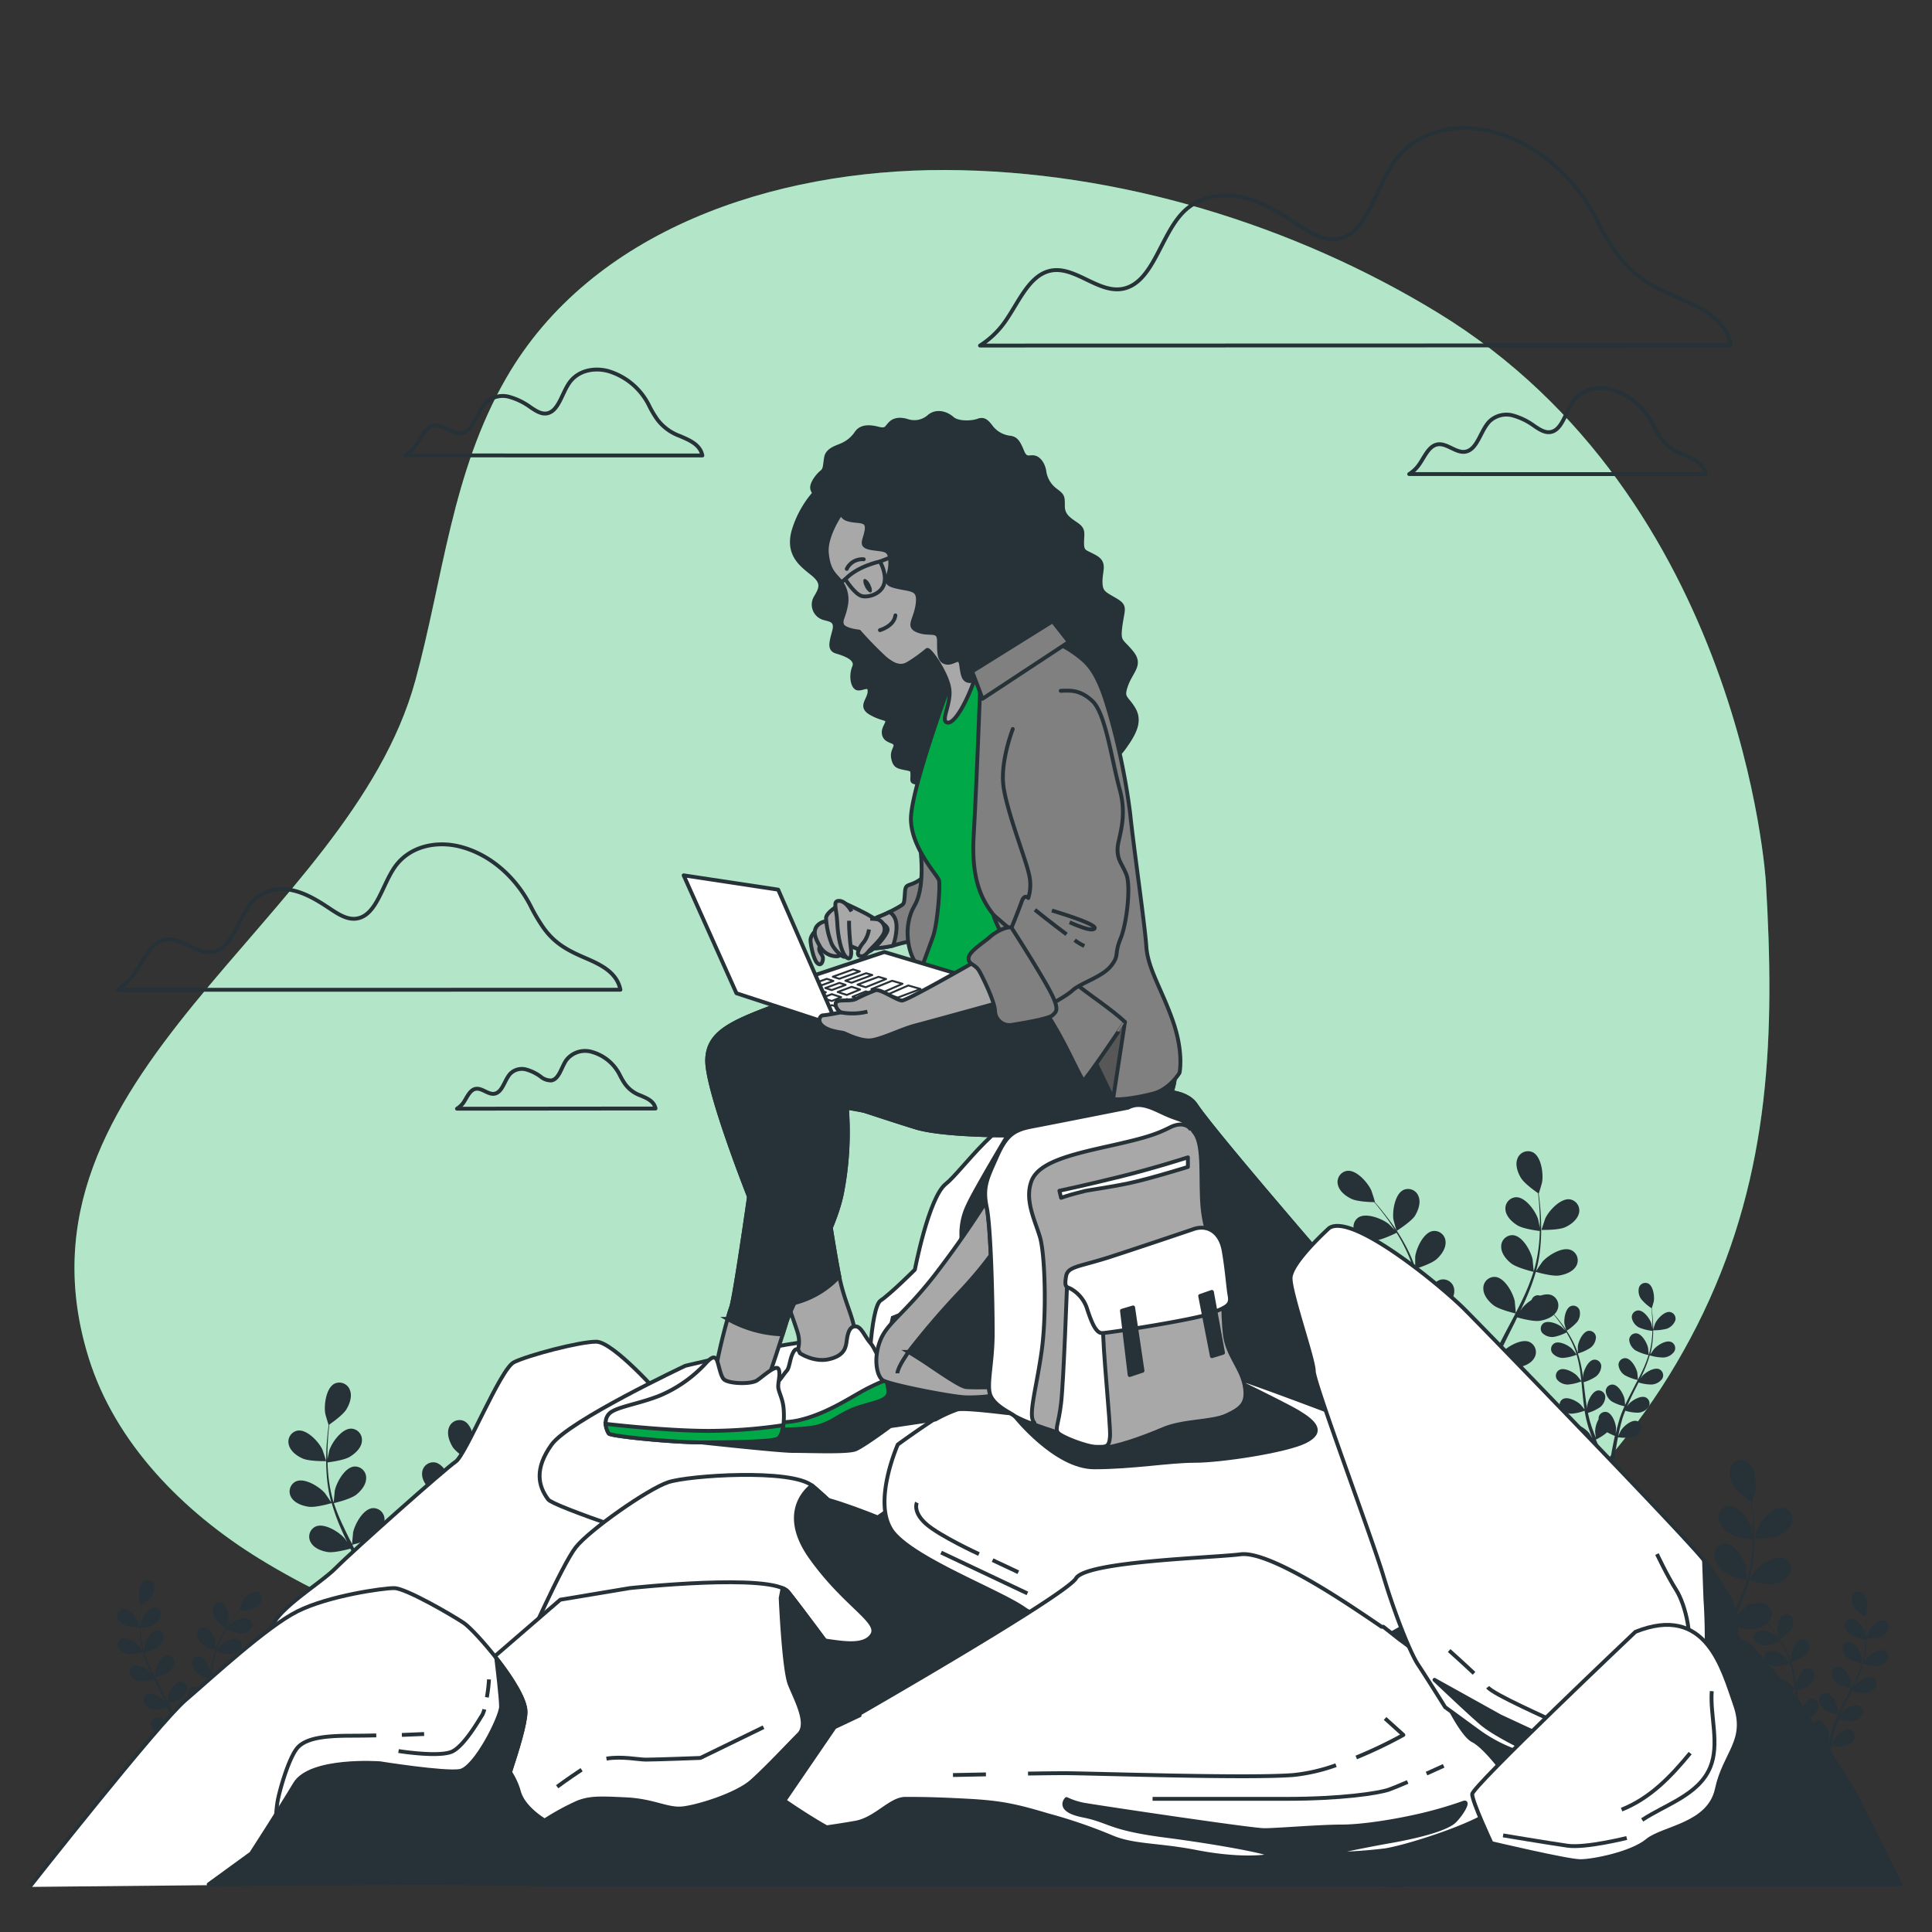 <svg xmlns="http://www.w3.org/2000/svg" viewBox="0 0 500 500"><rect x="0" y="0" width="500" height="500" fill="#333333" stroke="none"/><g id="freepik--background-simple--inject-11"><path d="M457,228.18s-6-99.13-85-147.31C335.07,58.34,289.58,44.13,244.61,44,200,43.88,153.08,59.64,131.05,97.76c-14.18,24.52-16.33,51.94-23.56,78.37C90.25,239.08,0,278.06,23,351.57c6.79,21.68,24.08,39.56,44.4,52,46,28.19,105.21,36.56,159.24,38.4,43.21,1.47,89.82-4.09,129.46-20.61,38.46-16,67.69-46.13,84.68-81.54C458.29,303.23,459.34,267.31,457,228.18Z" style="fill:#00A848"></path><path d="M457,228.18s-6-99.13-85-147.31C335.07,58.34,289.58,44.13,244.61,44,200,43.88,153.08,59.64,131.05,97.76c-14.18,24.52-16.33,51.94-23.56,78.37C90.25,239.08,0,278.06,23,351.57c6.79,21.68,24.08,39.56,44.4,52,46,28.19,105.21,36.56,159.24,38.4,43.21,1.47,89.82-4.09,129.46-20.61,38.46-16,67.69-46.13,84.68-81.54C458.29,303.23,459.34,267.31,457,228.18Z" style="fill:#fff;opacity:0.7"></path></g><g id="freepik--Plants--inject-11"><path d="M78.36,377.47c1.76.77,6.07.67,6.07.67s-.92-2.82-1-3c-.94-2-3.93-5.23-6.36-4.91a2.91,2.91,0,0,0-2.33,3.64C75.14,375.57,76.86,376.82,78.36,377.47Z" style="fill:#263238"></path><path d="M79.85,389.94c1.82.27,5.67-.85,6-.94a51.56,51.56,0,0,0,2.33,6.45c.53,1.22,1.1,2.44,1.69,3.65-.35-.51-.67-1-.72-1-1.43-1.66-5.18-4-7.43-3.05a2.89,2.89,0,0,0-1.29,4.12c.83,1.52,2.83,2.27,4.45,2.5s4.94-.64,5.8-.89l.69,1.39c1.11,2.22,2.23,4.42,3.26,6.62.37.77.7,1.55,1,2.32l-.62-.89c-1.44-1.65-5.18-4-7.43-3.05a2.89,2.89,0,0,0-1.29,4.12c.83,1.52,2.83,2.27,4.45,2.5s4.61-.56,5.65-.84c.31.8.63,1.6.9,2.4.18.54.38,1.06.52,1.61s.31,1.1.46,1.64c.25,1,.52,2.12.74,3.15l.43,2.09c-.35-.78-1.07-2.28-1.15-2.4-1.16-1.85-4.51-4.75-6.88-4.14a2.9,2.9,0,0,0-1.9,3.88c.6,1.62,2.46,2.67,4,3.15,1.72.52,5.53,0,6,0,.23,1.14.44,2.25.62,3.3.41,2.32.72,4.4,1,6.16h1.6c-.28-1.82-.64-4-1.13-6.43-.23-1.16-.49-2.39-.78-3.65a31.59,31.59,0,0,0,3.36-1.58,21.13,21.13,0,0,0,4.88,3.15c-.43,1.08-.87,2.12-1.3,3.1-.89,2.05-1.73,3.86-2.48,5.41H107c.64-1.43,1.35-3.05,2.08-4.84.45-1.1.91-2.27,1.37-3.48.46.09,4.23.86,6,.46,1.6-.36,3.53-1.26,4.25-2.84a2.91,2.91,0,0,0-1.61-4c-2.32-.78-5.87,1.86-7.17,3.62-.08.11-.78,1.33-1.22,2.11l.56-1.49c.37-1,.71-2,1.08-3.13.16-.53.32-1.08.49-1.62s.28-1.13.43-1.7c.32-1.33.57-2.69.8-4.06.89.32,4,1.42,5.69,1.3s3.68-.71,4.62-2.16a2.9,2.9,0,0,0-1-4.21c-2.18-1.12-6.09.95-7.64,2.49-.1.1-1.09,1.33-1.62,2,.13-.83.27-1.65.37-2.5.3-2.43.53-4.9.77-7.36l.24-2.26c.31.12,4,1.51,5.88,1.38,1.63-.11,3.68-.71,4.62-2.17a2.89,2.89,0,0,0-1-4.2c-2.18-1.13-6.09,1-7.64,2.49-.12.12-1.54,1.89-1.88,2.36.18-1.65.37-3.3.62-4.92a52.72,52.72,0,0,1,1.41-6.48c.15.06,4,1.53,5.92,1.39,1.63-.11,3.68-.71,4.62-2.16a2.9,2.9,0,0,0-1-4.21c-2.18-1.12-6.09.95-7.64,2.49-.12.13-1.65,2-1.9,2.41l.09-.38a38.61,38.61,0,0,1,2.57-6.13c.56-1.09,1.15-2.1,1.75-3.08.7.35,3.9,1.91,5.6,2s3.74-.3,4.84-1.64a2.91,2.91,0,0,0-.51-4.29c-2-1.36-6.16.28-7.87,1.64-.09.07-1,.93-1.57,1.57.27-.44.55-.89.83-1.3,1-1.55,2.06-2.9,3-4.09.54-.67,1-1.27,1.5-1.82.86,0,4.33-.12,5.85-.83s3.17-2,3.53-3.69a2.9,2.9,0,0,0-2.43-3.57c-2.44-.26-5.33,3.08-6.23,5.08-.07.17-1,3-.92,3h.05c-.46.53-1,1.09-1.47,1.72-1,1.18-2,2.51-3.08,4a49.7,49.7,0,0,0-3.2,5.09,37.51,37.51,0,0,0-2.73,6.15l0,.08c0-.72,0-2.73,0-2.88-.28-2.18-2.1-6.21-4.51-6.65a2.9,2.9,0,0,0-3.35,2.73c-.14,1.72,1.11,3.45,2.33,4.54,1.38,1.23,5.2,2.42,5.5,2.51a52.21,52.21,0,0,0-1.61,6.66c-.24,1.32-.43,2.65-.61,4,0-.62,0-1.18,0-1.25-.28-2.18-2.1-6.21-4.51-6.65a2.9,2.9,0,0,0-3.35,2.73c-.14,1.72,1.11,3.45,2.33,4.54s4.47,2.18,5.33,2.46c-.06.51-.13,1-.19,1.54-.3,2.46-.58,4.91-.93,7.32-.12.84-.28,1.67-.43,2.5,0-.55,0-1,0-1.09-.28-2.17-2.1-6.2-4.51-6.64a2.9,2.9,0,0,0-3.35,2.73c-.14,1.72,1.11,3.45,2.33,4.54s4.16,2.08,5.18,2.41c-.18.84-.35,1.69-.57,2.5-.15.55-.27,1.09-.45,1.64s-.35,1.08-.52,1.61c-.37,1-.75,2.06-1.13,3-.26.68-.53,1.33-.79,2,.13-.84.36-2.5.36-2.64a11.18,11.18,0,0,0-1.51-5.48,2.76,2.76,0,0,0,0-.64,2.9,2.9,0,0,0-3.55-2.46c-2.37.63-3.87,4.79-4,7,0,.12.08,1.53.14,2.42-.12-.52-.23-1-.35-1.55-.25-1-.53-2.08-.83-3.2-.16-.54-.32-1.08-.49-1.62s-.38-1.1-.57-1.66c-.47-1.28-1-2.56-1.58-3.83.92-.22,4.17-1.05,5.47-2.05s2.67-2.62,2.66-4.36a2.9,2.9,0,0,0-3.13-3c-2.44.27-4.56,4.15-5,6.3,0,.13-.17,1.7-.23,2.57-.35-.76-.7-1.52-1.07-2.28-1.09-2.2-2.26-4.39-3.42-6.57-.36-.67-.71-1.35-1-2,.32-.07,4.2-1,5.66-2.09,1.3-1,2.68-2.63,2.66-4.36a2.9,2.9,0,0,0-3.13-3c-2.44.27-4.55,4.15-5,6.29,0,.17-.23,2.43-.26,3-.77-1.48-1.52-3-2.2-4.45A51.68,51.68,0,0,1,86.4,389c.15,0,4.2-1,5.7-2.1,1.3-1,2.67-2.63,2.66-4.36a2.9,2.9,0,0,0-3.13-3c-2.44.27-4.56,4.15-5,6.29,0,.17-.25,2.61-.26,3.06,0-.13-.09-.25-.13-.37A37.61,37.61,0,0,1,85,382c-.14-1.22-.2-2.39-.23-3.53.77-.1,4.29-.56,5.75-1.45s3-2.31,3.13-4a2.9,2.9,0,0,0-2.79-3.29c-2.45,0-5,3.62-5.66,5.7,0,.12-.28,1.31-.45,2.18,0-.51,0-1.05,0-1.54,0-1.85.12-3.55.23-5.06.08-.85.16-1.62.25-2.34.71-.49,3.54-2.49,4.41-3.92s1.55-3.41.92-5a2.91,2.91,0,0,0-4-1.65c-2.18,1.13-2.75,5.52-2.39,7.68,0,.18.85,3,.89,3l0,0c-.09.69-.19,1.44-.27,2.25-.15,1.5-.31,3.2-.35,5.06a51.71,51.71,0,0,0,.14,6,37.51,37.51,0,0,0,1.12,6.63.19.19,0,0,0,0,.08c-.38-.61-1.52-2.26-1.62-2.38-1.43-1.66-5.18-4-7.43-3.06a2.9,2.9,0,0,0-1.29,4.13C76.23,389,78.23,389.7,79.85,389.94Z" style="fill:#263238"></path><path d="M121.9,378.42s.79-2.86.81-3.05c.3-2.17-.39-6.54-2.6-7.6a2.89,2.89,0,0,0-3.94,1.74c-.6,1.63.15,3.63,1,5C118.26,376.12,121.9,378.42,121.9,378.42Z" style="fill:#263238"></path><path d="M32.56,420.68a12.38,12.38,0,0,0,3.63.4s-.56-1.68-.61-1.78c-.56-1.19-2.35-3.14-3.8-2.94a1.74,1.74,0,0,0-1.39,2.18A3.62,3.62,0,0,0,32.56,420.68Z" style="fill:#263238"></path><path d="M33.45,428.13a11.83,11.83,0,0,0,3.57-.56,30.83,30.83,0,0,0,1.39,3.86c.32.73.66,1.46,1,2.18-.21-.31-.4-.58-.43-.61-.86-1-3.09-2.4-4.44-1.83a1.72,1.72,0,0,0-.77,2.46,3.62,3.62,0,0,0,2.66,1.5,11.51,11.51,0,0,0,3.47-.53l.41.83c.66,1.32,1.33,2.64,2,3.95.22.47.41.93.61,1.39-.18-.27-.34-.5-.37-.53-.86-1-3.09-2.4-4.44-1.82a1.72,1.72,0,0,0-.77,2.46,3.62,3.62,0,0,0,2.66,1.5,11.27,11.27,0,0,0,3.37-.51c.19.48.38,1,.55,1.44.1.32.22.63.31,1l.27,1c.15.62.31,1.27.44,1.89.1.42.18.83.26,1.24-.21-.46-.64-1.36-.69-1.43-.69-1.11-2.69-2.84-4.11-2.48a1.74,1.74,0,0,0-1.14,2.32,3.63,3.63,0,0,0,2.41,1.88,11.65,11.65,0,0,0,3.59,0c.14.68.26,1.35.37,2,.25,1.38.43,2.62.57,3.68h1c-.17-1.09-.38-2.39-.67-3.84-.14-.7-.3-1.43-.47-2.19a20.31,20.31,0,0,0,2-.94,12.67,12.67,0,0,0,2.92,1.88c-.26.65-.53,1.27-.78,1.85-.53,1.23-1,2.31-1.48,3.24h1c.38-.85.8-1.82,1.24-2.9.27-.65.54-1.35.82-2.08a11.72,11.72,0,0,0,3.58.28,3.61,3.61,0,0,0,2.54-1.7,1.73,1.73,0,0,0-1-2.39c-1.39-.47-3.51,1.11-4.29,2.16,0,.06-.47.79-.73,1.26.11-.3.22-.58.33-.89.23-.61.43-1.22.65-1.87.1-.32.19-.64.29-1s.17-.68.26-1q.28-1.18.48-2.43a11.13,11.13,0,0,0,3.4.79,3.64,3.64,0,0,0,2.77-1.3,1.73,1.73,0,0,0-.59-2.51c-1.3-.68-3.64.56-4.56,1.49-.06.05-.65.79-1,1.2.08-.49.16-1,.22-1.49.18-1.45.32-2.93.46-4.4,0-.45.09-.9.14-1.35a12,12,0,0,0,3.52.82,3.65,3.65,0,0,0,2.76-1.29,1.74,1.74,0,0,0-.58-2.52c-1.3-.67-3.64.57-4.57,1.49-.07.07-.92,1.13-1.12,1.42.1-1,.22-2,.37-2.95A31.58,31.58,0,0,1,56,427.3a12.42,12.42,0,0,0,3.54.83,3.63,3.63,0,0,0,2.76-1.29,1.73,1.73,0,0,0-.58-2.52c-1.3-.67-3.64.57-4.57,1.49-.07.07-1,1.22-1.13,1.44a2,2,0,0,1,.06-.23,22,22,0,0,1,1.53-3.66c.33-.65.69-1.26,1-1.84A11.51,11.51,0,0,0,62,422.7a3.64,3.64,0,0,0,2.89-1,1.73,1.73,0,0,0-.31-2.56c-1.22-.81-3.68.16-4.7,1-.06,0-.57.56-.94.94l.49-.78c.62-.92,1.24-1.73,1.79-2.44.32-.4.61-.76.89-1.09a11.52,11.52,0,0,0,3.5-.5,3.61,3.61,0,0,0,2.11-2.2,1.74,1.74,0,0,0-1.45-2.14c-1.46-.16-3.19,1.84-3.72,3,0,.1-.58,1.8-.56,1.8h0l-.88,1c-.57.7-1.2,1.5-1.84,2.41a30.35,30.35,0,0,0-1.91,3.05,22.37,22.37,0,0,0-1.63,3.67l0,.05c0-.43,0-1.63,0-1.72-.17-1.3-1.26-3.71-2.7-4a1.73,1.73,0,0,0-2,1.63,3.65,3.65,0,0,0,1.39,2.72,12.47,12.47,0,0,0,3.29,1.5,29.64,29.64,0,0,0-1,4c-.14.79-.26,1.58-.37,2.38,0-.37,0-.7,0-.75-.16-1.3-1.25-3.71-2.69-4a1.75,1.75,0,0,0-2,1.64,3.64,3.64,0,0,0,1.4,2.71,11.42,11.42,0,0,0,3.18,1.47c0,.31-.07.62-.11.92-.18,1.47-.35,2.94-.56,4.38-.07.5-.16,1-.25,1.5,0-.33,0-.61,0-.65-.17-1.3-1.25-3.71-2.7-4a1.74,1.74,0,0,0-2,1.63,3.66,3.66,0,0,0,1.4,2.72,11,11,0,0,0,3.09,1.44c-.1.5-.21,1-.34,1.5-.09.32-.16.65-.27,1s-.21.65-.31,1c-.22.6-.45,1.23-.68,1.81-.15.41-.31.8-.47,1.19.08-.51.22-1.49.22-1.58a6.74,6.74,0,0,0-.9-3.27,2.56,2.56,0,0,0,0-.39,1.73,1.73,0,0,0-2.12-1.47c-1.42.38-2.31,2.86-2.38,4.17,0,.08,0,.92.09,1.45-.08-.31-.14-.61-.22-.92-.15-.63-.31-1.25-.49-1.92-.1-.32-.2-.64-.29-1s-.23-.66-.35-1c-.28-.77-.6-1.53-.94-2.29a11.57,11.57,0,0,0,3.27-1.22A3.61,3.61,0,0,0,48.46,437a1.74,1.74,0,0,0-1.87-1.78c-1.46.16-2.73,2.49-3,3.77,0,.08-.1,1-.14,1.54-.21-.46-.41-.92-.64-1.37-.65-1.31-1.35-2.62-2-3.93-.22-.4-.42-.8-.63-1.2a12.35,12.35,0,0,0,3.39-1.25,3.68,3.68,0,0,0,1.59-2.61,1.74,1.74,0,0,0-1.88-1.77c-1.45.16-2.72,2.48-3,3.76,0,.1-.15,1.45-.16,1.8-.46-.89-.91-1.77-1.32-2.66a31.27,31.27,0,0,1-1.43-3.7,12.1,12.1,0,0,0,3.41-1.26,3.58,3.58,0,0,0,1.59-2.6,1.74,1.74,0,0,0-1.87-1.78c-1.46.16-2.72,2.48-3,3.77,0,.1-.15,1.55-.16,1.82l-.07-.22a22.62,22.62,0,0,1-.74-3.9c-.08-.73-.12-1.43-.14-2.11a11.75,11.75,0,0,0,3.44-.87A3.61,3.61,0,0,0,41.7,418,1.73,1.73,0,0,0,40,416c-1.47,0-3,2.16-3.38,3.41,0,.07-.17.78-.27,1.3,0-.31,0-.63,0-.92,0-1.11.08-2.12.15-3,0-.51.09-1,.14-1.4a11.8,11.8,0,0,0,2.64-2.35,3.62,3.62,0,0,0,.55-3,1.74,1.74,0,0,0-2.39-1c-1.3.67-1.65,3.29-1.43,4.58,0,.11.51,1.83.53,1.81l0,0c-.06.42-.12.86-.17,1.35-.09.9-.18,1.91-.21,3a31.61,31.61,0,0,0,.09,3.59,22.26,22.26,0,0,0,.67,4v0c-.23-.36-.91-1.35-1-1.42-.86-1-3.09-2.4-4.44-1.83a1.74,1.74,0,0,0-.77,2.47A3.61,3.61,0,0,0,33.45,428.13Z" style="fill:#263238"></path><path d="M58.59,421.25s.47-1.71.48-1.83c.18-1.29-.23-3.9-1.55-4.54a1.73,1.73,0,0,0-2.36,1,3.61,3.61,0,0,0,.62,3A12.72,12.72,0,0,0,58.59,421.25Z" style="fill:#263238"></path><path d="M405,317.63c-1.76.77-6.07.67-6.07.67s.92-2.82,1-3c.94-2,3.93-5.24,6.36-4.91a2.91,2.91,0,0,1,2.33,3.64C408.18,315.72,406.46,317,405,317.63Z" style="fill:#263238"></path><path d="M403.47,330.1c-1.82.26-5.67-.85-6-.94a50.86,50.86,0,0,1-2.33,6.44c-.53,1.23-1.1,2.44-1.69,3.66.35-.52.67-1,.72-1,1.43-1.66,5.18-4,7.43-3.06a2.9,2.9,0,0,1,1.29,4.12c-.83,1.52-2.83,2.27-4.45,2.51s-4.94-.65-5.8-.89L392,342.3c-1.11,2.21-2.23,4.42-3.26,6.61-.37.78-.7,1.55-1,2.33.31-.46.58-.84.62-.89,1.44-1.66,5.18-4,7.43-3.06a2.9,2.9,0,0,1,1.29,4.13c-.83,1.51-2.83,2.26-4.45,2.5s-4.61-.56-5.65-.85c-.31.81-.63,1.61-.9,2.4-.18.55-.38,1.06-.52,1.62s-.31,1.09-.46,1.63c-.25,1-.52,2.13-.74,3.16-.15.71-.29,1.4-.43,2.08.35-.77,1.07-2.27,1.15-2.39,1.16-1.86,4.51-4.75,6.88-4.15a2.91,2.91,0,0,1,1.9,3.88c-.6,1.63-2.46,2.67-4,3.15-1.72.53-5.53.05-6,0-.23,1.14-.44,2.25-.62,3.3-.41,2.32-.72,4.4-1,6.16h-1.6c.28-1.82.64-4,1.13-6.42.23-1.16.49-2.39.78-3.66a30.77,30.77,0,0,1-3.36-1.57,21.13,21.13,0,0,1-4.88,3.15c.43,1.08.87,2.12,1.3,3.1.89,2,1.73,3.86,2.48,5.4h-1.74c-.64-1.42-1.35-3-2.08-4.84-.45-1.09-.91-2.27-1.37-3.48-.46.1-4.23.87-6,.47-1.6-.36-3.53-1.26-4.25-2.84a2.91,2.91,0,0,1,1.61-4c2.32-.78,5.87,1.86,7.17,3.62.08.1.78,1.32,1.22,2.1-.19-.49-.37-1-.56-1.49-.37-1-.71-2-1.08-3.12-.16-.54-.32-1.08-.49-1.63s-.28-1.13-.43-1.69c-.32-1.33-.57-2.69-.8-4.07-.89.32-4.05,1.42-5.69,1.31s-3.68-.72-4.62-2.17a2.89,2.89,0,0,1,1-4.2c2.18-1.13,6.09.94,7.64,2.49.1.1,1.09,1.33,1.62,2-.13-.83-.27-1.66-.37-2.5-.3-2.43-.53-4.9-.77-7.37l-.24-2.25c-.31.11-4,1.5-5.88,1.38-1.63-.12-3.68-.72-4.62-2.17a2.9,2.9,0,0,1,1-4.21c2.18-1.12,6.09.95,7.64,2.5.12.11,1.54,1.89,1.88,2.36-.18-1.66-.37-3.31-.62-4.93a52.56,52.56,0,0,0-1.41-6.47c-.15.05-4,1.52-5.92,1.39-1.63-.12-3.68-.71-4.62-2.17a2.89,2.89,0,0,1,1-4.2c2.18-1.13,6.09.95,7.64,2.49.12.12,1.65,2,1.9,2.4l-.09-.38a38.11,38.11,0,0,0-2.57-6.12c-.56-1.1-1.15-2.11-1.75-3.08-.7.35-3.9,1.9-5.6,2s-3.74-.31-4.84-1.64a2.91,2.91,0,0,1,.51-4.29c2-1.36,6.15.27,7.87,1.64.09.07.95.93,1.57,1.56-.27-.43-.55-.88-.83-1.29-1-1.55-2.06-2.9-3-4.09-.54-.67-1-1.27-1.5-1.82-.86,0-4.33-.12-5.85-.84s-3.17-2-3.53-3.68a2.91,2.91,0,0,1,2.43-3.58c2.44-.26,5.33,3.08,6.23,5.08.07.18,1,3,.92,3h-.05c.46.52.95,1.09,1.47,1.72.95,1.17,2,2.5,3.08,4a49.89,49.89,0,0,1,3.2,5.1,37.13,37.13,0,0,1,2.73,6.15l0,.07c0-.71,0-2.72,0-2.88.28-2.17,2.1-6.2,4.51-6.65a2.9,2.9,0,0,1,3.35,2.73c.14,1.73-1.11,3.46-2.33,4.55-1.38,1.22-5.2,2.41-5.5,2.51a52.21,52.21,0,0,1,1.61,6.66c.24,1.31.43,2.64.61,4,0-.63,0-1.18,0-1.26.28-2.17,2.1-6.2,4.51-6.65a2.9,2.9,0,0,1,3.35,2.73c.14,1.73-1.11,3.45-2.33,4.54s-4.47,2.19-5.33,2.46c.06.52.13,1,.19,1.54.3,2.46.58,4.92.93,7.32.12.85.28,1.68.43,2.51,0-.55,0-1,0-1.09.28-2.17,2.1-6.2,4.51-6.65a2.9,2.9,0,0,1,3.35,2.73c.14,1.73-1.11,3.45-2.33,4.54s-4.16,2.08-5.18,2.41c.18.85.35,1.7.57,2.51.15.55.27,1.09.45,1.63s.35,1.08.52,1.61c.37,1,.75,2.06,1.13,3,.26.69.53,1.33.79,2-.14-.84-.36-2.49-.36-2.63a11.18,11.18,0,0,1,1.51-5.48,2.72,2.72,0,0,1,0-.64,2.91,2.91,0,0,1,3.55-2.47c2.37.63,3.87,4.79,4,7,0,.13-.08,1.54-.14,2.43.12-.52.23-1,.35-1.55.25-1.05.53-2.09.83-3.21.16-.53.32-1.07.49-1.62s.38-1.1.57-1.66c.47-1.28,1-2.55,1.58-3.83-.92-.22-4.17-1-5.47-2s-2.67-2.63-2.66-4.36a2.9,2.9,0,0,1,3.13-3c2.44.26,4.56,4.15,5,6.29,0,.14.17,1.71.23,2.58.35-.77.7-1.53,1.07-2.29,1.09-2.19,2.26-4.38,3.42-6.57q.54-1,1.05-2c-.32-.08-4.2-1-5.66-2.1-1.3-1-2.68-2.62-2.66-4.35a2.89,2.89,0,0,1,3.13-3c2.44.26,4.55,4.15,5,6.29,0,.16.23,2.43.26,3,.77-1.48,1.52-3,2.2-4.45a52.35,52.35,0,0,0,2.39-6.18c-.15,0-4.2-1-5.7-2.11-1.3-1-2.67-2.62-2.66-4.35a2.9,2.9,0,0,1,3.13-3c2.44.26,4.56,4.15,5,6.29,0,.17.25,2.61.26,3.05,0-.12.09-.24.13-.37a37.68,37.68,0,0,0,1.24-6.52c.14-1.22.2-2.39.23-3.54-.77-.09-4.29-.56-5.75-1.44s-2.95-2.32-3.13-4a2.91,2.91,0,0,1,2.79-3.3c2.45,0,5,3.63,5.66,5.71,0,.11.28,1.31.45,2.18,0-.52,0-1.05,0-1.54,0-1.86-.12-3.56-.23-5.06-.08-.85-.16-1.63-.25-2.35-.71-.48-3.54-2.49-4.41-3.92s-1.55-3.41-.92-5a2.91,2.91,0,0,1,4-1.64c2.18,1.13,2.75,5.51,2.39,7.67,0,.19-.85,3.05-.89,3l0,0c.09.69.19,1.43.27,2.24.15,1.51.31,3.21.35,5.07a51.54,51.54,0,0,1-.14,6,37.47,37.47,0,0,1-1.12,6.64.24.24,0,0,1,0,.08c.38-.61,1.52-2.27,1.62-2.39,1.43-1.65,5.18-4,7.43-3a2.9,2.9,0,0,1,1.29,4.12C407.09,329.11,405.09,329.86,403.47,330.1Z" style="fill:#263238"></path><path d="M361.42,318.57s-.79-2.86-.81-3c-.3-2.17.39-6.54,2.6-7.61a2.89,2.89,0,0,1,3.94,1.75c.6,1.63-.15,3.62-1,5C365.06,316.28,361.42,318.57,361.42,318.57Z" style="fill:#263238"></path><path d="M431.4,343.86a12.55,12.55,0,0,1-3.63.41s.55-1.69.6-1.79c.56-1.18,2.35-3.13,3.8-2.94a1.75,1.75,0,0,1,1.4,2.18A3.67,3.67,0,0,1,431.4,343.86Z" style="fill:#263238"></path><path d="M430.51,351.32a12.16,12.16,0,0,1-3.57-.56,31.36,31.36,0,0,1-1.4,3.85c-.31.73-.65,1.46-1,2.18.21-.3.39-.58.43-.61.85-1,3.09-2.4,4.44-1.83a1.74,1.74,0,0,1,.77,2.47,3.64,3.64,0,0,1-2.66,1.49,11.21,11.21,0,0,1-3.47-.53c-.14.28-.27.56-.41.83-.67,1.33-1.34,2.64-1.95,4-.22.46-.42.92-.62,1.39.19-.28.35-.5.37-.54.86-1,3.1-2.39,4.45-1.82a1.73,1.73,0,0,1,.77,2.46,3.63,3.63,0,0,1-2.66,1.5,11,11,0,0,1-3.38-.51c-.19.48-.38,1-.54,1.44-.11.33-.23.63-.31,1l-.28,1c-.15.63-.3,1.27-.44,1.89-.09.42-.17.83-.26,1.24.21-.46.65-1.36.69-1.43.7-1.11,2.7-2.84,4.12-2.48a1.74,1.74,0,0,1,1.13,2.32,3.62,3.62,0,0,1-2.4,1.89,12.32,12.32,0,0,1-3.59,0c-.14.68-.27,1.34-.38,2-.24,1.38-.43,2.63-.57,3.68h-1c.17-1.09.39-2.39.68-3.84.13-.69.29-1.43.46-2.19a17.42,17.42,0,0,1-2-.94,12.79,12.79,0,0,1-2.92,1.89c.26.64.52,1.26.78,1.85.53,1.22,1,2.31,1.48,3.23h-1c-.38-.85-.81-1.82-1.25-2.89-.26-.66-.54-1.36-.81-2.08a12.47,12.47,0,0,1-3.59.28,3.66,3.66,0,0,1-2.53-1.7,1.73,1.73,0,0,1,1-2.4c1.39-.47,3.51,1.11,4.28,2.16.05.07.47.8.73,1.26-.11-.29-.22-.58-.33-.89-.22-.6-.43-1.21-.65-1.87-.09-.32-.19-.64-.29-1s-.17-.67-.26-1c-.19-.8-.34-1.61-.48-2.43a11.45,11.45,0,0,1-3.4.78,3.62,3.62,0,0,1-2.76-1.3,1.73,1.73,0,0,1,.58-2.51c1.31-.67,3.64.57,4.57,1.49.06.06.65.79,1,1.21-.08-.5-.16-1-.23-1.5-.18-1.45-.31-2.93-.46-4.4,0-.45-.09-.9-.14-1.35a12,12,0,0,1-3.51.82,3.6,3.6,0,0,1-2.77-1.29,1.73,1.73,0,0,1,.59-2.51c1.3-.68,3.63.56,4.56,1.49.07.06.92,1.13,1.12,1.41-.1-1-.21-2-.36-2.95a31.59,31.59,0,0,0-.85-3.87,12,12,0,0,1-3.54.83,3.58,3.58,0,0,1-2.76-1.29,1.74,1.74,0,0,1,.58-2.52c1.31-.67,3.64.57,4.57,1.5.07.07,1,1.21,1.14,1.43l-.06-.23a22,22,0,0,0-1.54-3.66c-.33-.65-.68-1.26-1-1.84a11.62,11.62,0,0,1-3.35,1.18,3.62,3.62,0,0,1-2.89-1,1.74,1.74,0,0,1,.3-2.57c1.22-.81,3.68.17,4.71,1l.94.94c-.17-.26-.33-.53-.5-.78-.61-.92-1.23-1.73-1.78-2.44-.32-.4-.62-.76-.9-1.09a11.46,11.46,0,0,1-3.49-.5,3.63,3.63,0,0,1-2.12-2.2,1.75,1.75,0,0,1,1.46-2.14c1.45-.15,3.19,1.84,3.72,3,0,.1.58,1.8.55,1.8h0l.88,1c.57.7,1.21,1.5,1.84,2.41a30.35,30.35,0,0,1,1.92,3.05,22.76,22.76,0,0,1,1.63,3.67.43.43,0,0,0,0,0c0-.43,0-1.63,0-1.72.16-1.3,1.25-3.71,2.69-4a1.74,1.74,0,0,1,2,1.64,3.59,3.59,0,0,1-1.39,2.71,11.59,11.59,0,0,1-3.29,1.5,29.8,29.8,0,0,1,1,4q.21,1.17.36,2.37c0-.37,0-.7,0-.75.17-1.3,1.26-3.71,2.7-4a1.73,1.73,0,0,1,2,1.63,3.59,3.59,0,0,1-1.39,2.71,11.53,11.53,0,0,1-3.19,1.48l.12.91c.17,1.48.34,2.94.55,4.38.07.51.17,1,.25,1.5,0-.33,0-.61,0-.65.17-1.3,1.26-3.71,2.7-4a1.74,1.74,0,0,1,2,1.64,3.59,3.59,0,0,1-1.39,2.71,11.22,11.22,0,0,1-3.1,1.44c.11.51.22,1,.34,1.5.1.33.16.65.28,1s.2.64.31,1c.22.61.44,1.23.67,1.82.16.4.31.79.47,1.18-.08-.5-.21-1.49-.21-1.57a6.67,6.67,0,0,1,.9-3.28,2.36,2.36,0,0,1,0-.38,1.73,1.73,0,0,1,2.12-1.48c1.42.38,2.32,2.87,2.39,4.17,0,.08-.05.92-.09,1.45.07-.3.14-.6.21-.92.15-.63.32-1.25.5-1.92.09-.32.19-.64.29-1s.23-.65.34-1c.28-.76.6-1.53.94-2.29a11.22,11.22,0,0,1-3.26-1.22,3.66,3.66,0,0,1-1.6-2.61,1.74,1.74,0,0,1,1.88-1.77c1.46.16,2.72,2.48,3,3.76,0,.08.1,1,.14,1.54.2-.46.41-.91.64-1.37.65-1.31,1.35-2.62,2-3.92l.63-1.21a11.81,11.81,0,0,1-3.39-1.25,3.61,3.61,0,0,1-1.59-2.6,1.73,1.73,0,0,1,1.87-1.78c1.46.16,2.72,2.48,3,3.76,0,.1.14,1.45.16,1.8.45-.88.9-1.77,1.31-2.66a29,29,0,0,0,1.43-3.7,12.43,12.43,0,0,1-3.41-1.25,3.68,3.68,0,0,1-1.59-2.61,1.74,1.74,0,0,1,1.88-1.77c1.45.16,2.72,2.48,3,3.76,0,.1.16,1.56.16,1.82,0-.07.05-.14.08-.22a22.62,22.62,0,0,0,.74-3.9c.08-.73.12-1.43.14-2.11a12,12,0,0,1-3.44-.86,3.62,3.62,0,0,1-1.87-2.42,1.73,1.73,0,0,1,1.66-2c1.47,0,3,2.17,3.39,3.41,0,.07.17.78.27,1.3,0-.3,0-.62,0-.92,0-1.11-.07-2.12-.14-3,0-.51-.09-1-.15-1.4a11.55,11.55,0,0,1-2.64-2.35,3.61,3.61,0,0,1-.54-3,1.74,1.74,0,0,1,2.39-1c1.3.67,1.64,3.3,1.43,4.59,0,.11-.51,1.82-.54,1.81l0,0c.05.41.11.85.16,1.34.09.9.18,1.92.21,3a31.5,31.5,0,0,1-.08,3.59,23,23,0,0,1-.67,4s0,0,0,.05c.24-.37.91-1.36,1-1.43.86-1,3.1-2.4,4.45-1.82a1.74,1.74,0,0,1,.77,2.46A3.63,3.63,0,0,1,430.51,351.32Z" style="fill:#263238"></path><path d="M405.37,344.43s-.47-1.71-.49-1.82c-.18-1.3.24-3.91,1.56-4.55a1.73,1.73,0,0,1,2.36,1.05,3.63,3.63,0,0,1-.63,3A12.22,12.22,0,0,1,405.37,344.43Z" style="fill:#263238"></path><path d="M460.16,397.45c-1.76.77-6.06.67-6.07.67s.93-2.82,1-3c.94-2,3.93-5.24,6.36-4.91a2.9,2.9,0,0,1,2.33,3.64C463.39,395.54,461.66,396.79,460.16,397.45Z" style="fill:#263238"></path><path d="M458.68,409.92c-1.83.26-5.67-.85-6-.94a50,50,0,0,1-2.33,6.45c-.53,1.22-1.1,2.44-1.68,3.65.35-.51.66-1,.72-1,1.43-1.66,5.17-4,7.43-3.06a2.91,2.91,0,0,1,1.28,4.13c-.83,1.51-2.83,2.27-4.44,2.5s-4.94-.64-5.81-.89c-.23.46-.45.93-.69,1.39-1.11,2.21-2.23,4.42-3.26,6.62-.37.77-.7,1.55-1,2.32.31-.45.58-.84.63-.89,1.43-1.66,5.17-4,7.43-3.05a2.9,2.9,0,0,1,1.28,4.12c-.83,1.52-2.83,2.27-4.44,2.5s-4.62-.56-5.65-.85c-.32.81-.64,1.61-.91,2.41-.17.54-.38,1.06-.52,1.61s-.31,1.1-.46,1.64c-.25,1-.51,2.12-.73,3.15-.16.72-.3,1.4-.44,2.09.35-.78,1.08-2.28,1.15-2.4,1.17-1.85,4.51-4.75,6.89-4.14a2.9,2.9,0,0,1,1.89,3.88c-.59,1.62-2.45,2.67-4,3.14-1.72.53-5.53.05-6,0-.23,1.14-.44,2.25-.62,3.3-.41,2.32-.72,4.39-.95,6.15H435.8c.28-1.82.65-4,1.13-6.42.23-1.16.5-2.39.78-3.65a34.1,34.1,0,0,1-3.35-1.58,21.14,21.14,0,0,1-4.89,3.15c.44,1.08.87,2.12,1.3,3.1.89,2,1.73,3.86,2.48,5.4h-1.74c-.64-1.42-1.34-3-2.08-4.84-.45-1.09-.91-2.26-1.36-3.47-.47.09-4.24.86-6,.46-1.59-.36-3.53-1.26-4.24-2.84a2.9,2.9,0,0,1,1.6-4c2.32-.78,5.87,1.86,7.17,3.62.08.11.79,1.33,1.22,2.1-.19-.49-.37-1-.55-1.48-.38-1-.72-2-1.09-3.13l-.48-1.62c-.18-.54-.29-1.13-.44-1.7-.32-1.33-.57-2.69-.8-4.07-.88.33-4,1.43-5.69,1.31s-3.68-.71-4.62-2.16a2.9,2.9,0,0,1,1-4.21c2.18-1.13,6.09.95,7.64,2.49.1.1,1.09,1.33,1.62,2-.13-.83-.26-1.65-.37-2.5-.3-2.43-.53-4.9-.77-7.36-.07-.76-.16-1.51-.23-2.26-.32.12-4.05,1.51-5.89,1.38-1.63-.12-3.68-.72-4.62-2.17a2.88,2.88,0,0,1,1-4.2c2.17-1.13,6.08.94,7.63,2.49.12.11,1.54,1.89,1.88,2.36-.17-1.66-.36-3.3-.62-4.92a50.56,50.56,0,0,0-1.41-6.48c-.15.06-4,1.52-5.92,1.39-1.63-.11-3.67-.71-4.62-2.16a2.91,2.91,0,0,1,1-4.21c2.18-1.12,6.08.95,7.64,2.49.12.12,1.64,2,1.9,2.4,0-.12-.06-.25-.1-.37a36.14,36.14,0,0,0-2.57-6.13c-.55-1.09-1.15-2.11-1.75-3.08-.69.35-3.89,1.9-5.6,2s-3.73-.3-4.83-1.64a2.9,2.9,0,0,1,.5-4.29c2.05-1.36,6.16.27,7.87,1.64.09.07,1,.93,1.58,1.57-.28-.44-.56-.89-.83-1.3-1-1.55-2.06-2.9-3-4.09-.53-.67-1-1.27-1.49-1.82-.87,0-4.34-.12-5.85-.83s-3.18-2-3.53-3.69a2.9,2.9,0,0,1,2.42-3.57c2.44-.27,5.34,3.08,6.23,5.08.08.17,1,3,.92,3h-.05c.46.52.95,1.09,1.47,1.72,1,1.17,2,2.51,3.09,4a51.49,51.49,0,0,1,3.2,5.09,38.37,38.37,0,0,1,2.73,6.15s0,.05,0,.08c0-.72,0-2.73,0-2.89.28-2.17,2.1-6.2,4.51-6.64a2.9,2.9,0,0,1,3.35,2.73c.14,1.72-1.11,3.45-2.33,4.54-1.38,1.23-5.19,2.42-5.5,2.51a50.57,50.57,0,0,1,1.61,6.66c.24,1.32.43,2.64.61,4,0-.62,0-1.18,0-1.26.29-2.17,2.11-6.2,4.52-6.64a2.9,2.9,0,0,1,3.35,2.72c.14,1.73-1.11,3.46-2.33,4.55s-4.48,2.18-5.34,2.46c.07.51.13,1,.2,1.53.29,2.47.57,4.92.92,7.32.13.85.28,1.68.43,2.51,0-.55,0-1,0-1.09.28-2.17,2.1-6.2,4.51-6.65a2.9,2.9,0,0,1,3.35,2.73c.14,1.73-1.11,3.46-2.33,4.55s-4.16,2.07-5.18,2.41c.18.84.36,1.69.57,2.5.16.55.27,1.09.46,1.64s.35,1.08.52,1.61c.37,1,.74,2.06,1.12,3l.79,2c-.13-.85-.36-2.5-.36-2.64a11.28,11.28,0,0,1,1.51-5.48,4.58,4.58,0,0,1,0-.64,2.89,2.89,0,0,1,3.55-2.46c2.37.63,3.87,4.79,4,7,0,.13-.08,1.54-.15,2.43.12-.52.23-1,.36-1.55.25-1,.53-2.08.82-3.2.16-.54.33-1.08.49-1.63s.38-1.1.58-1.65c.46-1.28,1-2.56,1.57-3.83-.92-.22-4.16-1-5.47-2s-2.67-2.63-2.66-4.36a2.91,2.91,0,0,1,3.14-3c2.43.27,4.55,4.15,5,6.29,0,.14.18,1.71.24,2.58.35-.76.69-1.53,1.07-2.29,1.09-2.19,2.26-4.38,3.42-6.57l1.05-2c-.33-.07-4.21-1-5.67-2.09-1.3-1-2.67-2.63-2.66-4.36a2.9,2.9,0,0,1,3.13-3c2.44.26,4.56,4.15,5,6.29,0,.16.24,2.43.26,3,.77-1.48,1.52-3,2.2-4.45a50.12,50.12,0,0,0,2.4-6.18c-.16,0-4.21-1-5.7-2.1-1.3-1-2.68-2.63-2.67-4.36a2.91,2.91,0,0,1,3.14-3c2.44.26,4.55,4.15,5,6.29,0,.17.26,2.61.27,3.05,0-.12.09-.24.12-.36a36.7,36.7,0,0,0,1.24-6.53c.14-1.22.2-2.39.24-3.53-.77-.1-4.3-.57-5.76-1.45s-2.95-2.32-3.12-4a2.89,2.89,0,0,1,2.78-3.29c2.46,0,5,3.62,5.66,5.7,0,.12.29,1.31.45,2.18,0-.52,0-1.05,0-1.54,0-1.86-.12-3.55-.24-5.06-.07-.85-.16-1.62-.24-2.34-.71-.49-3.55-2.49-4.42-3.92s-1.55-3.42-.91-5a2.9,2.9,0,0,1,4-1.64c2.18,1.13,2.75,5.51,2.39,7.67,0,.19-.85,3.05-.89,3l0,0c.1.69.19,1.43.28,2.25.15,1.5.3,3.2.34,5.06a51.71,51.71,0,0,1-.14,6,38.41,38.41,0,0,1-1.11,6.63l0,.08c.39-.61,1.52-2.27,1.63-2.38,1.43-1.66,5.17-4,7.43-3.06a2.9,2.9,0,0,1,1.28,4.12C462.29,408.93,460.29,409.68,458.68,409.92Z" style="fill:#263238"></path><path d="M416.62,398.4s-.78-2.86-.81-3c-.3-2.17.39-6.54,2.6-7.61a2.91,2.91,0,0,1,3.95,1.75c.59,1.63-.16,3.63-1.05,5C420.27,396.1,416.62,398.39,416.62,398.4Z" style="fill:#263238"></path><path d="M486.6,423.69a12.41,12.41,0,0,1-3.63.4s.56-1.69.6-1.79c.57-1.18,2.35-3.13,3.81-2.93a1.73,1.73,0,0,1,1.39,2.17A3.63,3.63,0,0,1,486.6,423.69Z" style="fill:#263238"></path><path d="M485.71,431.14a12.16,12.16,0,0,1-3.57-.56,30.14,30.14,0,0,1-1.39,3.85c-.32.74-.66,1.46-1,2.19l.43-.62c.86-1,3.09-2.4,4.44-1.83a1.74,1.74,0,0,1,.77,2.47,3.62,3.62,0,0,1-2.66,1.5,11.49,11.49,0,0,1-3.47-.54c-.14.28-.27.56-.41.83-.66,1.33-1.33,2.65-1.95,4-.22.46-.42.93-.61,1.39.18-.27.34-.5.37-.53.86-1,3.09-2.4,4.44-1.83a1.74,1.74,0,0,1,.77,2.47,3.64,3.64,0,0,1-2.66,1.49,11,11,0,0,1-3.38-.5c-.19.48-.38,1-.54,1.43s-.22.63-.31,1l-.27,1c-.15.63-.31,1.28-.44,1.89-.1.43-.18.84-.26,1.25.21-.47.64-1.36.69-1.43.69-1.11,2.69-2.85,4.11-2.48a1.73,1.73,0,0,1,1.13,2.32,3.61,3.61,0,0,1-2.4,1.88,12,12,0,0,1-3.59,0c-.14.68-.26,1.34-.37,2-.25,1.39-.43,2.63-.57,3.68h-1c.16-1.09.38-2.38.67-3.84.14-.69.3-1.43.47-2.18a18,18,0,0,1-2-.95,12.45,12.45,0,0,1-2.92,1.89c.26.64.52,1.27.78,1.85.53,1.22,1,2.31,1.48,3.23h-1c-.38-.85-.8-1.82-1.24-2.89-.27-.65-.54-1.36-.82-2.08a11.72,11.72,0,0,1-3.58.28,3.65,3.65,0,0,1-2.54-1.7,1.74,1.74,0,0,1,1-2.4c1.39-.46,3.51,1.11,4.29,2.17,0,.06.47.79.72,1.25-.11-.29-.22-.58-.33-.89-.22-.6-.42-1.21-.64-1.86-.1-.32-.2-.65-.29-1s-.18-.67-.26-1c-.19-.79-.35-1.61-.48-2.43a11.45,11.45,0,0,1-3.4.78,3.67,3.67,0,0,1-2.77-1.29,1.74,1.74,0,0,1,.59-2.52c1.3-.67,3.64.57,4.56,1.49.06.06.65.8,1,1.21-.08-.5-.16-1-.22-1.49-.18-1.46-.32-2.93-.46-4.41,0-.45-.1-.9-.14-1.35a12.31,12.31,0,0,1-3.52.83,3.62,3.62,0,0,1-2.76-1.3,1.72,1.72,0,0,1,.58-2.51c1.3-.67,3.64.56,4.57,1.49.07.07.92,1.13,1.12,1.41-.11-1-.22-2-.37-2.94a29.12,29.12,0,0,0-.85-3.87,12.24,12.24,0,0,1-3.53.83,3.64,3.64,0,0,1-2.77-1.3,1.73,1.73,0,0,1,.59-2.51c1.3-.67,3.64.56,4.56,1.49.08.07,1,1.21,1.14,1.43l-.06-.22a22.94,22.94,0,0,0-1.53-3.67c-.33-.65-.69-1.25-1.05-1.83a12,12,0,0,1-3.35,1.17,3.64,3.64,0,0,1-2.89-1,1.73,1.73,0,0,1,.31-2.56c1.22-.81,3.68.16,4.7,1,.05,0,.57.55.94.93-.16-.26-.33-.53-.49-.77-.62-.93-1.24-1.73-1.79-2.45l-.89-1.09a11.47,11.47,0,0,1-3.5-.49,3.63,3.63,0,0,1-2.11-2.21,1.73,1.73,0,0,1,1.45-2.13c1.46-.16,3.19,1.84,3.72,3,.05.11.58,1.81.56,1.81h0c.28.31.57.65.88,1,.57.71,1.21,1.5,1.85,2.42a31.32,31.32,0,0,1,1.91,3,22.87,22.87,0,0,1,1.63,3.68s0,0,0,0c0-.43,0-1.63,0-1.72.17-1.3,1.26-3.71,2.7-4a1.73,1.73,0,0,1,2,1.63,3.66,3.66,0,0,1-1.39,2.71,12.25,12.25,0,0,1-3.29,1.51,29.64,29.64,0,0,1,1,4c.14.78.26,1.58.37,2.38,0-.38,0-.71,0-.75.16-1.3,1.25-3.71,2.69-4a1.73,1.73,0,0,1,2,1.63,3.61,3.61,0,0,1-1.39,2.72,11.63,11.63,0,0,1-3.19,1.47l.12.92c.18,1.47.34,2.94.55,4.37.08.51.17,1,.26,1.5,0-.33,0-.61,0-.65.16-1.3,1.25-3.71,2.69-4a1.74,1.74,0,0,1,2,1.63,3.64,3.64,0,0,1-1.4,2.71,10.77,10.77,0,0,1-3.09,1.44c.1.51.21,1,.34,1.5s.16.65.27,1,.21.64.31,1c.22.61.45,1.23.67,1.82.16.41.32.79.48,1.18-.08-.5-.22-1.49-.22-1.57a6.81,6.81,0,0,1,.9-3.28,2.34,2.34,0,0,1,0-.38,1.73,1.73,0,0,1,2.12-1.47c1.42.37,2.31,2.86,2.38,4.17,0,.07-.05.92-.09,1.45.07-.31.14-.61.22-.93.15-.62.31-1.25.49-1.91.1-.32.19-.65.29-1s.23-.66.35-1c.28-.76.6-1.52.94-2.28a11.63,11.63,0,0,1-3.27-1.23,3.6,3.6,0,0,1-1.59-2.6,1.73,1.73,0,0,1,1.87-1.78c1.46.16,2.72,2.48,3,3.76,0,.08.1,1,.14,1.54.21-.45.41-.91.64-1.36.65-1.32,1.35-2.62,2-3.93.22-.4.42-.8.63-1.2a12.45,12.45,0,0,1-3.39-1.26,3.63,3.63,0,0,1-1.59-2.6,1.75,1.75,0,0,1,1.88-1.78c1.45.16,2.72,2.48,3,3.76,0,.1.15,1.46.16,1.8.46-.88.91-1.77,1.32-2.66a32.23,32.23,0,0,0,1.43-3.69,12.1,12.1,0,0,1-3.41-1.26,3.61,3.61,0,0,1-1.59-2.6,1.73,1.73,0,0,1,1.87-1.78c1.46.16,2.72,2.48,3,3.76,0,.1.15,1.56.15,1.83,0-.08.06-.15.08-.22a22.55,22.55,0,0,0,.74-3.91c.08-.72.12-1.42.14-2.11a11.38,11.38,0,0,1-3.44-.86,3.65,3.65,0,0,1-1.87-2.42,1.74,1.74,0,0,1,1.67-2c1.47,0,3,2.17,3.38,3.41,0,.07.17.79.27,1.31,0-.31,0-.63,0-.92,0-1.11-.07-2.13-.14-3,0-.51-.09-1-.14-1.4a11.51,11.51,0,0,1-2.64-2.34,3.64,3.64,0,0,1-.55-3,1.74,1.74,0,0,1,2.39-1c1.3.68,1.64,3.3,1.43,4.59,0,.11-.51,1.82-.53,1.81l0,0c.06.41.11.86.17,1.34.09.9.18,1.92.2,3a31.72,31.72,0,0,1-.08,3.6,22.16,22.16,0,0,1-.67,4s0,0,0,.05c.23-.36.91-1.35,1-1.42.86-1,3.09-2.4,4.44-1.83a1.73,1.73,0,0,1,.77,2.46A3.62,3.62,0,0,1,485.71,431.14Z" style="fill:#263238"></path><path d="M460.57,424.25s-.47-1.71-.48-1.82c-.18-1.3.23-3.91,1.55-4.55a1.74,1.74,0,0,1,2.36,1.05,3.62,3.62,0,0,1-.63,3A12.37,12.37,0,0,1,460.57,424.25Z" style="fill:#263238"></path></g><g id="freepik--Clouds--inject-11"><path d="M448,89.38c-1.48-7.46-9.15-10.32-14.84-12.82-7.13-3.12-11.13-5.94-14.78-11a67.94,67.94,0,0,1-5.22-8.81c-5.91-11.46-15.94-19.87-27.08-22.71-9-2.3-19.54-.43-25.36,8-4.87,7-7,18.59-14.63,19.82-3.69.6-7.22-1.73-10.46-3.9-4.58-3-9.35-6-14.55-7s-10.93-.08-14.91,4c-5.87,6-7.72,18-15.37,19.74-6.56,1.47-12.8-6.28-19.31-4.55-5.39,1.43-8,8.4-11.56,13.34a22.86,22.86,0,0,1-6.3,5.94Z" style="fill:none;stroke:#263238;stroke-linecap:round;stroke-linejoin:round"></path><path d="M441.5,122.71c-.58-2.95-3.61-4.08-5.86-5.07a12.66,12.66,0,0,1-5.85-4.33,28.11,28.11,0,0,1-2.06-3.48,17.22,17.22,0,0,0-10.7-9c-3.56-.91-7.73-.17-10,3.15-1.92,2.78-2.77,7.35-5.78,7.84-1.46.23-2.85-.69-4.14-1.55a17.13,17.13,0,0,0-5.75-2.79,6.36,6.36,0,0,0-5.89,1.58c-2.32,2.38-3.06,7.13-6.08,7.81-2.59.58-5.06-2.49-7.63-1.8-2.13.56-3.16,3.32-4.57,5.27a8.94,8.94,0,0,1-2.49,2.35Z" style="fill:none;stroke:#263238;stroke-linecap:round;stroke-linejoin:round"></path><path d="M181.77,117.88c-.58-2.95-3.62-4.07-5.87-5.06a12.65,12.65,0,0,1-5.84-4.34A26.25,26.25,0,0,1,168,105a17.24,17.24,0,0,0-10.71-9c-3.56-.91-7.72-.17-10,3.15-1.93,2.78-2.77,7.35-5.79,7.84-1.45.24-2.85-.69-4.13-1.54a17,17,0,0,0-5.75-2.79,6.31,6.31,0,0,0-5.89,1.58c-2.33,2.37-3.06,7.12-6.08,7.8-2.59.58-5.06-2.48-7.64-1.8-2.12.57-3.15,3.32-4.56,5.28a9.22,9.22,0,0,1-2.5,2.34Z" style="fill:none;stroke:#263238;stroke-linecap:round;stroke-linejoin:round"></path><path d="M160.56,256.14c-1-5-6.12-6.91-9.93-8.58-4.78-2.09-7.45-4-9.9-7.34a46.29,46.29,0,0,1-3.49-5.9c-4-7.67-10.67-13.3-18.12-15.2-6-1.54-13.08-.28-17,5.34-3.26,4.7-4.68,12.44-9.79,13.26-2.47.4-4.83-1.16-7-2.6-3.07-2.05-6.26-4-9.74-4.73a10.71,10.71,0,0,0-10,2.68c-3.93,4-5.17,12.06-10.28,13.21-4.39,1-8.58-4.21-12.93-3.05-3.61,1-5.34,5.63-7.74,8.93a15.26,15.26,0,0,1-4.21,4Z" style="fill:none;stroke:#263238;stroke-linecap:round;stroke-linejoin:round"></path><path d="M169.65,286.88c-.4-2-2.42-2.73-3.93-3.39a8.34,8.34,0,0,1-3.91-2.9,17.08,17.08,0,0,1-1.38-2.33,11.56,11.56,0,0,0-7.17-6,6.14,6.14,0,0,0-6.71,2.11c-1.29,1.86-1.85,4.92-3.87,5.25a4.15,4.15,0,0,1-2.77-1,11.38,11.38,0,0,0-3.84-1.86,4.24,4.24,0,0,0-3.95,1.05c-1.55,1.59-2,4.77-4.07,5.23-1.73.38-3.38-1.67-5.11-1.21-1.42.38-2.11,2.23-3,3.53a5.91,5.91,0,0,1-1.67,1.57Z" style="fill:none;stroke:#263238;stroke-linecap:round;stroke-linejoin:round"></path></g><g id="freepik--Rocks--inject-11"><path d="M356.54,341.91S315,294.25,309.53,286s-29.28,0-39.92.89-20.4,16-24.84,19.51-8,22.18-8,22.18-6.21,6.21-8.87,8-3.55,22.18-2.67,25.73,54.12,27.5,60.33,29.27,48.79-2.66,55.88-2.66,29.28-13.3,27.5-25.72S356.54,341.91,356.54,341.91Z" style="fill:#fff;stroke:#263238;stroke-linejoin:round"></path><path d="M367.34,370.86a125.24,125.24,0,0,0-1.23-16.56,42.4,42.4,0,0,0-9.57-12.39S315,294.25,309.53,286c-1.17-1.78-3.2-2.78-5.76-3.26-2.18,1.41-4.51,3.35-4.55,5.24-.09,3.58-1.76,27.93-1.76,31.29s1.67,21,1.67,21,5,14.27,8.4,15.11,38.62,21.83,44.5,21.83c2.85,0,6.06,1.32,8.82,1.56A29.88,29.88,0,0,0,367.34,370.86Z" style="fill:#263238;stroke:#263238;stroke-linejoin:round"></path><path d="M491.83,487.67,480,464l-15-24-12-14s-28-16-32-16-35-8-35-8l-35,29L238.56,411.1S213,421,210,423s-47,14-52,15-70,49-70,49l54.13.67Z" style="fill:#263238;stroke:#263238;stroke-linejoin:round"></path><polyline points="437.87 442.95 431.9 451.32 413.89 454.64 430.48 467.91 439 472.65 420 471 384.04 443.27 409.63 438.53" style="fill:#263238;stroke:#263238;stroke-linejoin:round"></polyline><path d="M170.9,361.1s-12.18-13.87-16.61-13.87-17.75,3.55-21.29,5.32-12.42,23.95-15.08,25.73-26.62,23.06-31,27.5S70,417.31,70,422.63s8,10.65,8,10.65h84.27s25.73-24.84,27.5-33.71S170.9,361.1,170.9,361.1Z" style="fill:#fff;stroke:#263238;stroke-linejoin:round"></path><path d="M287.25,371.82S224.41,349.38,219.07,347s-41.72,6.47-41.72,6.47-30.16,14.19-34.6,20.4-3.54,10.65-.88,14.19,107.34,36.38,118,37.26,39-5.32,46.13-19.51S287.25,371.82,287.25,371.82Z" style="fill:#fff;stroke:#263238;stroke-linejoin:round"></path><path d="M231.59,389.61l-4.42,3.09s-19.42-7.94-18.09-4.41,29.57,26,30,30,.77,7.39,6.57,9.65,12.41,4.92,16.83,2.27,9.27-3.09,9.27-8.39-2.21-16.77-2.21-16.77S234.68,388.29,231.59,389.61Z" style="fill:#263238;stroke:#263238;stroke-linejoin:round"></path><polygon points="232.89 398.26 260.37 418.63 263.22 421 272.69 414.84 232.89 398.26" style="fill:#263238;stroke:#263238;stroke-linejoin:round"></polygon><path d="M379.61,396c-3,8.34-5.32,17.74-13.31,23.06s-30.16,16-37.26,16-57.66-14.19-63.87-18.63-27.5-12.42-33.71-19.51.89-23.07.89-23.07,20.4-15.08,26.51-14.88,52.44-4.64,59.54-2.86,59.43,22.18,59.43,22.18A21,21,0,0,1,379.61,396Z" style="fill:#fff;stroke:#263238;stroke-linejoin:round"></path><path d="M238.56,411.1s-23.06-22.18-28.39-26.61-31.93-2.67-37.25-.89S152.51,396,149,400.45s-13.3,26.62-13.3,26.62l9.76,14.19s36.37,3.55,49.67,3.55,37.26-.89,37.26-.89,9.76-8,13.31-16S238.56,411.1,238.56,411.1Z" style="fill:#fff;stroke:#263238;stroke-linejoin:round"></path><path d="M209.93,403.2c9,12.57,18.07,16.5,15.71,20s-9.43,1.57-13.75,1.17-8.25,7.47-10.61,11a102.66,102.66,0,0,0-5.48,9.4c13.43,0,36.55-.89,36.55-.89s9.76-8,13.31-16-7.1-16.85-7.1-16.85-23.06-22.18-28.39-26.61C210.17,384.49,200.89,390.63,209.93,403.2Z" style="fill:#263238;stroke:#263238;stroke-linejoin:round"></path><path d="M123,433l22-19,18-3s37-4,41,1,15,20,15,20l-8,19s-1,11-8,15-39,16-39,16H139s-17-11-17-17S123,433,123,433Z" style="fill:#fff;stroke:#263238;stroke-linejoin:round"></path><path d="M219,432s-11-15-15-20a3.77,3.77,0,0,0-1.47-1l-.1.57-.39,2s.79,18.41,2.35,22.33,5.09,10.18,2.35,12.92-8.22,8.62-12.14,12.14-14.1,6.66-18,7.05-7.44-2-14.49-2.35-9.4-.39-12.53.79a63.28,63.28,0,0,0-8.62,4.7s-5.48-3.14-6.66-7.45-4.31-8.22-5.48-8.22-2.35,9.79-2.74,14.49a9.72,9.72,0,0,1-.27,1.49C130.8,476.69,139,482,139,482h25s32-12,39-16,8-15,8-15Z" style="fill:#263238;stroke:#263238;stroke-linejoin:round"></path><path d="M127.28,487.16,128,483V472c0-3,8-23,8-29s-13-21-16-23-15-9-18-9-17,2-25,6-22,17-29,23S7.67,488.33,7.67,488.33" style="fill:#fff;stroke:#263238;stroke-linejoin:round"></path><path d="M381,440c-2.09-2.09-6.47-5.77-10.84-9.33a98.12,98.12,0,0,0-8-6.39L358,421l-.46,0c-2.2-1.51-4.13-2.8-5.43-3.67-5.32-3.55-23.95-16-31.05-15.08s-39.92,1.77-42.58,6.21-56.77,35.48-56.77,35.48h.76L216,447l-13,19s13,9,16,9,19.69-1.35,26.69-2.35c6.29-.9,49.11,8.62,57.72,10.55a21.05,21.05,0,0,0,3.07.46l53.43,4.11a21.26,21.26,0,0,0,12.33-2.8L386,477s7-4,11-7,4-10,4-13S386,445,381,440Z" style="fill:#fff;stroke:#263238;stroke-linejoin:round"></path><path d="M381,440c-.75-.75-1.81-1.72-3.05-2.8L374.09,440s4.27,9,7.11,10.43,7.11,7.1,7.11,7.1,1.89,6.64-1.43,10.43-22.27,9.95-28.42,10.9a125.36,125.36,0,0,1-15.17.94s8.53-1.89,16.59-3.31,14.69-3.32,16.58-5.22,3.79-5.21,2.37-4.73a102.8,102.8,0,0,1-11.37,3.31c-6.16,1.42-14.69,2.85-20.38,2.85s-16.58.94-19.9.94-44.54-6.16-46.91-6.63a18.89,18.89,0,0,1-4.26-1.42s-2.84,2.84,4.26,4.26,6.64,3.32,21.33,5.22,29.37,4.73,27,5.21-9,.94-19-1-16.11-1.42-21.79-3.79a132.28,132.28,0,0,0-16.59-5.69c-8-2.37-11.84-3.31-20.85-3.79s-12.32-.47-16.11-.47-7.58,5.21-12.79,6.16c-2,.37-4.87.81-7.56,1.21,2.19,1.21,4.1,2.09,5,2.09,3,0,19.69-1.35,26.69-2.35,6.29-.9,49.11,8.62,57.72,10.55a21.05,21.05,0,0,0,3.07.46l53.43,4.11a21.26,21.26,0,0,0,12.33-2.8L386,477s7-4,11-7,4-10,4-13S386,445,381,440Z" style="fill:#263238;stroke:#263238;stroke-linejoin:round"></path><path d="M344,317.81s-10,9-10,13,6,21,6,24,15,43,18,53,7,20,9,23,7,11,7,11l8.55,6.24a38.67,38.67,0,0,0,20.56,7.37l13.48.78a24.06,24.06,0,0,0,21.51-10.81l7.15-10.88a23.78,23.78,0,0,0,4-14.13c-.22-4.57-1.8-8.07-8.26-16.57-4.23-5.58-56-59-62-65S350,313.81,344,317.81Z" style="fill:#fff;stroke:#263238;stroke-linejoin:round"></path><path d="M401,457c8,6,14,15,25,15,10,0,25,0,26.47,13.18" style="fill:none;stroke:#263238;stroke-linejoin:round"></path><path d="M364.3,461.17c-2.08.91-4,1.69-4.9,2-2.84.95-12.32,2.37-26.53,2.37H298.28" style="fill:none;stroke:#263238;stroke-linejoin:round"></path><path d="M373.62,457l-4.43,2" style="fill:none;stroke:#263238;stroke-linejoin:round"></path><path d="M351,454.83A117.05,117.05,0,0,0,363.19,449l-4.73-4.26" style="fill:none;stroke:#263238;stroke-linejoin:round"></path><path d="M266.05,459c3.91-.06,7.44-.1,9.49-.1,6.63,0,47.38,1.42,59.22.47a47,47,0,0,0,11-2.54" style="fill:none;stroke:#263238;stroke-linejoin:round"></path><path d="M246.63,459.38l8.53-.17" style="fill:none;stroke:#263238;stroke-linejoin:round"></path><path d="M381.48,433.06c-2.9-2.75-6.44-5.9-6.44-5.9" style="fill:none;stroke:#263238;stroke-linejoin:round"></path><path d="M428.82,402.19s2.6,5.54,5,9.33,4.63,13,2.43,17.52-6.69,12.33-13.33,14.7-14.68,4.74-18.47,2.85-18-8.06-19.43-9.95" style="fill:none;stroke:#263238;stroke-linejoin:round"></path><path d="M440.12,434.92c-2.54,3.14-2.83,5-5.76,7.14s-18.57,5.47-18.57,5.47l-14.22,2.85-13.26-6.16-17.06-9.48s9.47,9,12.32,11.37,8.53,5.21,10.42,6.16,11.37,2.84,14.22,2.84c2.54,0,10.36.38,15.38.46a24,24,0,0,0,14.52-10.18l7.15-10.88a23.78,23.78,0,0,0,4-14.13c-.22-4.57-1.8-8.07-8.26-16.57l.36,10.08S442.65,431.78,440.12,434.92Z" style="fill:#263238;stroke:#263238;stroke-linejoin:round"></path><path d="M237.29,388.87s-1.17,2.35,2.35,5.49,13.71,7.83,13.71,7.83" style="fill:none;stroke:#263238;stroke-linejoin:round"></path><line x1="256.88" y1="403.76" x2="263.54" y2="406.89" style="fill:none;stroke:#263238;stroke-linejoin:round"></line><line x1="243.56" y1="401.8" x2="265.89" y2="412.37" style="fill:none;stroke:#263238;stroke-linejoin:round"></line><path d="M423.24,422.32s-42.24,40-42.24,42S386,477,386,477s19.67,4.67,23,4.67,13.33-2,17.33-5.34,16-4,18-13.33,8-12.42,4.68-21.87S441.48,415,423.24,422.32Z" style="fill:#fff;stroke:#263238;stroke-linejoin:round"></path><path d="M443,437.67c-.48,6.3,2.1,13.64-.39,19.69C439.64,464.55,431,467,425,471" style="fill:none;stroke:#263238;stroke-linejoin:round"></path><path d="M437.41,453.71c-5,6.08-10.34,11.67-17.74,14.62" style="fill:none;stroke:#263238;stroke-linejoin:round"></path><path d="M389,475s12,2,16.67,2.67,15.33-2,15.33-2" style="fill:none;stroke:#263238;stroke-linejoin:round"></path><path d="M127.28,487.16,128,483V472c0-3,8-23,8-29,0-3.19-3.68-8.93-7.57-13.9.3,2.48,1.24,10.33,1.24,12.57,0,2.66-6.67,16-10.67,16.66s-20.67-2-20.67-2-18-1.33-22,5.34-11.33,18-11.33,18l-11,8Z" style="fill:#263238;stroke:#263238;stroke-linejoin:round"></path><path d="M150.52,458c-3.76,2.49-6.33,4.41-6.33,4.41" style="fill:none;stroke:#263238;stroke-linejoin:round"></path><path d="M197.6,447l-16.33,7.95s-11.48.44-14.13.44c-1.92,0-6.16-.93-10.19-.26" style="fill:none;stroke:#263238;stroke-linejoin:round"></path><path d="M126,439.27a40.28,40.28,0,0,0,.55-4.64" style="fill:none;stroke:#263238;stroke-linejoin:round"></path><path d="M103.14,453.17s11,1.77,14.13,0,6.62-7.94,7.5-9.27a5.72,5.72,0,0,0,.57-1.52" style="fill:none;stroke:#263238;stroke-linejoin:round"></path><path d="M97.38,449.12c-2.21.05-4.38.08-6.16.08-6.62,0-12.36.44-14.56,3.53s-4.42,11-4.86,13.69a41,41,0,0,0-.44,5.73" style="fill:none;stroke:#263238;stroke-linejoin:round"></path><path d="M109.76,448.76,104,449" style="fill:none;stroke:#263238;stroke-linejoin:round"></path></g><g id="freepik--Character--inject-11"><path d="M166.34,372.13S200.42,376,205.17,376s14.23.43,16.39-.43,9.06-6,9.06-6l11.65-1.73a36.6,36.6,0,0,1,5.61-2.58c1.72-.44,12.08.86,12.08.86l18.12,1.72s15.1-12.08,17.25-14.66-3-33.66-3-35.81,4.32-15.53,5.18-19S299.22,288,299.22,288l-38.4,4.75s-9.06,15.1-10.79,19a17.27,17.27,0,0,0-1.72,8.2,79.44,79.44,0,0,1-.86,9.06c-.43,3-4.75,6.47-6.47,7.33s-10.36,4.31-10.36,4.31-1.72,7.34-1.72,9.5a18.06,18.06,0,0,0,.86,4.74s-7.34,3.88-9.49,5.18-9.93,3.45-15.53,4.31-18.56,1.73-23.3,3S166.34,372.13,166.34,372.13Z" style="fill:#263238"></path><path d="M211.31,127a26.28,26.28,0,0,0-5.92,10.32c-1.72,6.11,1.91,8.78,4.77,11.07s2.49,3.63,1,6.11a3.64,3.64,0,0,0,1.72,5.35c1.52.57,3.82.38,3,3.44s-1.33,4.77.57,5.35,5.54,1.71,4.59,4-.38,5.34.95,5.53,3.06-1.33,3.06.77-2.68,3.82.19,5.54,4.58,1.33,4.39,2.29-1.34,2.1-.76,3.63,2.67,1.33,2.86,2.29-1,1.72-.57,3.63,1.14,2.1,3.05,2.48,1.91.38,1.91,1.91-.38,1.72,1.72,1.91,4.2-.38,6.88-2.48,5.54-12.42,6.49-16.62,2.87-10.12.19-17.57-14.89-31.13-18.71-35.52a19.71,19.71,0,0,0-13.75-6.3C215.13,124.12,211.31,127,211.31,127Z" style="fill:#263238;stroke:#263238;stroke-miterlimit:10"></path><path d="M239.69,225.25s.32,1.29-2.09,2.74-3.22.64-3.38,2.73-.16,2.74-.48,3.22-4.35,2.58-6.12,3.22a11.33,11.33,0,0,0-3.22,1.93l-.32,6.44a31.71,31.71,0,0,0,7.73-1,47,47,0,0,1,6.76-1.45s1.6,1.13,3.37-6.27S242.11,223.48,239.69,225.25Z" style="fill:gray;stroke:#263238;stroke-linecap:round;stroke-linejoin:round"></path><path d="M232,240.54c.2-2.85-.95-4-1.82-4.51a27.33,27.33,0,0,1-2.53,1.13,11.33,11.33,0,0,0-3.22,1.93l-.32,6.44a34.13,34.13,0,0,0,7-.77A14.88,14.88,0,0,0,232,240.54Z" style="fill:#a8a8a8;stroke:#263238;stroke-linejoin:round"></path><path d="M237.85,217.12s2.1,11.65-1.14,17.19-1.53,12.41.19,14.7,3.82,1.91,5,.38,4-9.54,3.44-20.43S239,213.68,237.85,217.12Z" style="fill:gray;stroke:#263238;stroke-linecap:round;stroke-linejoin:round"></path><path d="M245.87,176.83s-10.31,27.88-10.12,35.33,6.88,14.32,7.26,15.66-.38,11.26-1.53,14.51-3.44,9.36-3.44,9.36A33.31,33.31,0,0,0,253.89,257a48.37,48.37,0,0,0,16.05-2.1l3.81-2.48s-5.53-14.13-9-25.78-5-36.86-4.58-45.64.76-11.84-2.49-12S247.4,174.15,245.87,176.83Z" style="fill:#00A848;stroke:#263238;stroke-miterlimit:10"></path><path d="M240.23,252.51s-20.84.89-35.26,6.21-21.73,7.76-21.95,15.52,11.09,36.15,11.09,36.15,12,32.82,12.41,34.82a7.42,7.42,0,0,1-.22,4.66c-.44.66,1.56,5.54,6.21,5.54s8-3.55,8.65-8.43-2.44-8.87-4-16.85-4.44-25.95-4.44-32.38-2.21-14.64-2.21-14.64,17.07,5.77,26.39,8.65,36.81,2.22,41.91,1.33,4.66-7.54.23-17.3-18.41-16.41-23.29-18.62S240.23,252.51,240.23,252.51Z" style="fill:#a8a8a8;stroke:#263238;stroke-linecap:round;stroke-linejoin:round"></path><path d="M255.76,257.17c-4.88-2.22-15.53-4.66-15.53-4.66s-20.84.89-35.26,6.21-21.73,7.76-21.95,15.52,11.09,36.15,11.09,36.15,6.17,16.92,9.81,27.2a23.77,23.77,0,0,0,13.3-7.25,1.6,1.6,0,0,1-.05-.21c-1.53-7.85-4.44-25.95-4.44-32.38s-2.21-14.64-2.21-14.64,17.07,5.77,26.39,8.65,36.81,2.22,41.91,1.33,4.66-7.54.23-17.3S260.64,259.38,255.76,257.17Z" style="fill:#263238;stroke:#263238;stroke-miterlimit:10"></path><path d="M207,350.2s-.6-2-1.61-.4-1,4.23-1.82,5-2.62,4.44-7.06,6.66-8.47,3.43-8.88,5,2.43,3,6.86,3.23,13.32.4,17.15-.6,6.06-3.43,10.29-4.85,7.06-1.61,7.87-3.43-2.82-11.29-4.44-13.11-2.42-4.44-4-4.44-2,2-2.22,3.63-.41,3.84-4.44,4.84S207,350.2,207,350.2Z" style="fill:#fff;stroke:#263238;stroke-linejoin:round"></path><path d="M206.76,367.55c-6.36,1.47-15.76-.36-19.12-1.11a.47.47,0,0,0,0,.1c-.4,1.62,2.43,3,6.86,3.23s13.32.4,17.15-.6,6.06-3.43,10.29-4.85,7.06-1.61,7.87-3.43c.27-.6,0-2.05-.43-3.78-1.08.43-2.43,1-4,1.77C221.09,360.89,214.63,365.74,206.76,367.55Z" style="fill:#00A848;stroke:#263238;stroke-miterlimit:10"></path><path d="M246.67,252.73s-18.19,4.66-29.06,7.32-18.18,4.88-18.85,12.64-8.2,61.87-9.53,65.64-4,14.42-4,17.08a6.23,6.23,0,0,0,6,6.21c4.22.44,6.43-1.55,7.1-3.55s2.66-7.54,5.1-15.52,12-22,14.42-33.49a82.16,82.16,0,0,0,1.33-22.4,131.63,131.63,0,0,1,18,4.22c9.09,2.88,34.37,3.54,48.57,2.43s18.18-9.09,18.41-15.52-6.21-17.52-10-21.29-10.65-4.66-23.29-4.88A206.91,206.91,0,0,0,246.67,252.73Z" style="fill:#a8a8a8;stroke:#263238;stroke-linecap:round;stroke-linejoin:round"></path><path d="M304.11,277.79c.22-6.43-6.21-17.52-10-21.29s-10.65-4.66-23.29-4.88a206.91,206.91,0,0,0-24.17,1.11s-18.19,4.66-29.06,7.32-18.18,4.88-18.85,12.64-8.2,61.87-9.53,65.64c-.27.76-.59,1.79-.93,3a30.54,30.54,0,0,0,14.27,4c.27-.88.56-1.8.85-2.75,2.44-8,12-22,14.42-33.49a82.16,82.16,0,0,0,1.33-22.4,131.63,131.63,0,0,1,18,4.22c9.09,2.88,34.37,3.54,48.57,2.43S303.88,284.22,304.11,277.79Z" style="fill:#263238;stroke:#263238;stroke-miterlimit:10"></path><path d="M185,351.42s-.47-.69-2.34,1.39a34.33,34.33,0,0,1-11.71,8.29c-5.63,2.3-11.72,3-13.36,4.83s-.46,4.38,0,5.07,16.4,2.3,24.36,2.3,17.57-.23,19.21-.92,1.87-5.07,1.64-7.83-1.4-4.38-1.4-5.76.7-3.68,0-4.6-3.75,1.84-5.39,3-7.5.92-8.67-.23S185.89,351.42,185,351.42Z" style="fill:#fff;stroke:#263238;stroke-linejoin:round"></path><path d="M183.54,370.31c-9.67,0-21.9-1.26-26.83-1.82a5.63,5.63,0,0,0,.83,2.51c.47.69,16.4,2.3,24.36,2.3s17.57-.23,19.21-.92c.89-.38,1.37-1.84,1.58-3.54A132.48,132.48,0,0,1,183.54,370.31Z" style="fill:#00A848;stroke:#263238;stroke-miterlimit:10"></path><path d="M217.61,132.9s-4,5.73-3.63,10.13,1.91,5.53,3.06,6.87a7.69,7.69,0,0,1,1.91,6.68c-.58,3.25-1.53,3.82-1,5.16s4.39,1.72,4.39,1.72a94.1,94.1,0,0,0,6.69,6.87c2.1,1.72,4,2.68,6.11,1.34a39.54,39.54,0,0,0,4.77-3.44c.58-.57,5,5.73,5.73,9.74s-2.29,8.41-.57,9,4.58-4.39,6.49-9.36,3.82-5.92,3.82-5.92-10.88-22.34-17.95-31.7-14.13-10.5-16.61-9.74A5.14,5.14,0,0,0,217.61,132.9Z" style="fill:#a8a8a8;stroke:#263238;stroke-linecap:round;stroke-linejoin:round"></path><path d="M227.73,163.08s3.63-1,4-3.82" style="fill:none;stroke:#263238;stroke-linecap:round;stroke-linejoin:round"></path><path d="M218.76,149.9s2.48,4,4.39,4.39,5.15-.76,5.73-3.43-1.15-5.54-1.15-5.54S222,146.46,218.76,149.9Z" style="fill:none;stroke:#263238;stroke-linecap:round;stroke-linejoin:round"></path><path d="M218.76,149.9l-3.06,2.29a4.46,4.46,0,0,0,2.87,2.68" style="fill:none;stroke:#263238;stroke-linecap:round;stroke-linejoin:round"></path><line x1="227.73" y1="145.32" x2="238.04" y2="141.31" style="fill:none;stroke:#263238;stroke-linecap:round;stroke-linejoin:round"></line><path d="M225.19,151.24c.49.95.6,1.87.24,2.06s-1.05-.43-1.54-1.38-.61-1.88-.25-2.06S224.69,150.29,225.19,151.24Z" style="fill:#263238"></path><path d="M219.14,147.23a4.47,4.47,0,0,1,4.39-2.49" style="fill:none;stroke:#263238;stroke-linecap:round;stroke-linejoin:round"></path><path d="M217.61,131.38a2.54,2.54,0,0,0,1.91,3.05c2.48.77,5.16-.19,4.77,2.68s-2.1,4.2,1.34,4.77,4.78,0,4.78,3.82-2.49,5.16,1.52,6.11,6.11.38,5.54,4.58-2.86,5.73.19,6.88,5.35-.57,5.35,2.67,0,5.16,1.91,5.54,3.44-2.1,3.82.57.57,4,2.1,4.2,1.91-1.52,4-.95,10.31-3.44,12.79-6.11,6.69-2.1,9.93,2.29,9.93,18.71,10.32,21.58.95,3.44,3.24.19,4.2-6.49,2.29-9.74-3.24-2.67-1.91-6.3,4-5.16,1.34-8.4-3.44-2.49-2.86-6.88,1.52-5-1.34-6.68-3.82-1.91-3.82-4.78,1.34-4.77-1.34-6.3-3.43-1.14-3.43-3.63.57-3.43-1.34-4.77-3.63-2.29-3.63-4.77,0-2.68-1.72-4a7.38,7.38,0,0,1-3.05-4.77c-.19-1.72-1.15-3.44-2.49-3.82s-2.29.77-3.24-1.53-1.53-3.43-3.25-3.62a7.18,7.18,0,0,1-4.77-2.68c-1.15-1.53-1.91-2.29-3.44-1.72s-5.16.77-6.68-.57-4-2.1-5.92-.57A5.73,5.73,0,0,1,235,109c-1.72-.57-3.44-.57-4.58.58s-1,1.91-3.25,1.33-4.39-.57-5.54,1.15a8.61,8.61,0,0,1-3.63,3.06c-1.14.57-3.82,1.14-4.2,3.24s-.19,3.06-1.14,3.82-2.49,2.67-2.49,4,2.29,3.82,4.59,4.2" style="fill:#263238;stroke:#263238;stroke-miterlimit:10"></path><path d="M253.7,177s-.95,26.16-1.72,39.34,3.25,17.95,5.73,21.19,25.78,34,27.12,37.24,2.67,9,3.25,9.55,6.3-.19,10.5-1.34,6.68-5.34,6.68-5.34,1.15-5.16-1.71-13.37-6.5-13.56-6.88-19.29-3.25-25.4-4.2-34.56a173.22,173.22,0,0,0-5.54-26.55c-1.72-5.92-3.44-10.12-6.3-12.79a28.75,28.75,0,0,0-6.49-4.39Z" style="fill:gray;stroke:#263238;stroke-linecap:round;stroke-linejoin:round"></path><path d="M291.13,264.48l-3.05,19.86-5.54-11.46S289.41,264.67,291.13,264.48Z" style="fill:#575757;stroke:#263238;stroke-linecap:round;stroke-linejoin:round"></path><path d="M257.14,236.79s17.76,15.47,25.21,20.82,8.78,6.87,8.78,6.87S281,279.57,280.44,279.57s-4-8.21-7.83-14.52S257.52,239.85,257.14,236.79Z" style="fill:gray;stroke:#263238;stroke-linecap:round;stroke-linejoin:round"></path><polygon points="272.42 160.79 251.6 173.77 254.28 180.84 276.62 166.13 272.42 160.79" style="fill:gray;stroke:#263238;stroke-linecap:round;stroke-linejoin:round"></polygon><polygon points="194.63 257.76 216.84 265.64 249.67 252.61 228.87 246.38 194.63 257.76" style="fill:#fff;stroke:#263238;stroke-linejoin:round"></polygon><polygon points="226.96 257.49 224.08 256.57 220.63 257.96 223.65 258.94 226.96 257.49" style="fill:#fff;stroke:#263238;stroke-linejoin:round;stroke-width:0.5px"></polygon><polygon points="220.38 254.33 225.75 252.33 224.15 251.87 218.78 253.81 220.38 254.33" style="fill:#fff;stroke:#263238;stroke-linejoin:round;stroke-width:0.5px"></polygon><polygon points="213.58 255.7 215.25 256.23 218.86 254.89 217.24 254.37 213.58 255.7" style="fill:#fff;stroke:#263238;stroke-linejoin:round;stroke-width:0.5px"></polygon><polygon points="210.29 254.64 212.02 255.2 215.69 253.87 213.98 253.32 210.29 254.64" style="fill:#fff;stroke:#263238;stroke-linejoin:round;stroke-width:0.5px"></polygon><polygon points="210.49 255.75 208.55 255.13 205.75 255.9 208.01 256.65 210.49 255.75" style="fill:#fff;stroke:#263238;stroke-linejoin:round;stroke-width:0.5px"></polygon><polygon points="224.04 255.5 229.32 253.37 227.36 252.8 221.92 254.82 224.04 255.5" style="fill:#fff;stroke:#263238;stroke-linejoin:round;stroke-width:0.5px"></polygon><polygon points="217.7 258.07 215.27 257.29 212.75 258.23 215.25 259.06 217.7 258.07" style="fill:#fff;stroke:#263238;stroke-linejoin:round;stroke-width:0.5px"></polygon><polygon points="206.25 259.57 209.74 258.28 208.02 257.71 204.5 258.98 206.25 259.57" style="fill:#fff;stroke:#263238;stroke-linejoin:round;stroke-width:0.5px"></polygon><polygon points="222.59 256.09 220.4 255.39 216.79 256.73 219.14 257.49 222.59 256.09" style="fill:#fff;stroke:#263238;stroke-linejoin:round;stroke-width:0.5px"></polygon><polygon points="209.54 257.16 211.23 257.73 213.73 256.8 212.04 256.25 209.54 257.16" style="fill:#fff;stroke:#263238;stroke-linejoin:round;stroke-width:0.5px"></polygon><polygon points="206.49 257.2 204.02 256.38 200.03 257.47 202.99 258.47 206.49 257.2" style="fill:#fff;stroke:#263238;stroke-linejoin:round;stroke-width:0.5px"></polygon><polygon points="219.9 261.67 216.65 263.09 218 263.54 221.54 262.22 219.9 261.67" style="fill:#fff;stroke:#263238;stroke-linejoin:round;stroke-width:0.5px"></polygon><polygon points="230.87 253.82 225.52 255.98 228.34 256.89 233.57 254.6 230.87 253.82" style="fill:#fff;stroke:#263238;stroke-linejoin:round;stroke-width:0.5px"></polygon><polygon points="217.22 253.31 222.52 251.4 220.78 250.89 215.53 252.77 217.22 253.31" style="fill:#fff;stroke:#263238;stroke-linejoin:round;stroke-width:0.5px"></polygon><polygon points="229.78 257.35 232.34 258.17 238.24 255.95 235.07 255.04 229.78 257.35" style="fill:#fff;stroke:#263238;stroke-linejoin:round;stroke-width:0.5px"></polygon><polygon points="218.48 261.2 215.28 260.13 211.92 261.49 215.24 262.61 218.48 261.2" style="fill:#fff;stroke:#263238;stroke-linejoin:round;stroke-width:0.5px"></polygon><polygon points="222.27 259.54 219.18 258.55 216.71 259.55 219.85 260.6 222.27 259.54" style="fill:#fff;stroke:#263238;stroke-linejoin:round;stroke-width:0.5px"></polygon><polygon points="211.25 258.79 207.76 260.08 210.47 261 213.82 259.64 211.25 258.79" style="fill:#fff;stroke:#263238;stroke-linejoin:round;stroke-width:0.5px"></polygon><polygon points="225.72 260.65 223.71 260 221.27 261.07 223.03 261.66 225.72 260.65" style="fill:#fff;stroke:#263238;stroke-linejoin:round;stroke-width:0.5px"></polygon><polygon points="225.09 259.4 227.23 260.08 230.83 258.73 228.4 257.95 225.09 259.4" style="fill:#fff;stroke:#263238;stroke-linejoin:round;stroke-width:0.5px"></polygon><polygon points="216.84 265.64 201.39 230.24 176.93 226.54 190.59 257.05 216.84 265.64" style="fill:#fff;stroke:#263238;stroke-linejoin:round"></polygon><path d="M262.11,188.67s-3.06,7.83-2.49,14.13,5.92,19.67,6.69,23.49a11.36,11.36,0,0,1-.19,6.11s-1-1.15-1.72.95-3.06,7.83-3.06,7.83l-1.91,1,7.83,14.7,2.48,4.2s5.73-2.86,7.83-4.77,7.64-3.44,9.93-6.3.77-2.87,2.49-7.07,2.67-13.75,1.52-16.61-2.29-3.63-2.29-6.5,2.68-7.82.58-15.46-3.63-19.67-7.07-22.92-6.3-2.67-8.21-2.67" style="fill:gray;stroke:#263238;stroke-linecap:round;stroke-linejoin:round"></path><path d="M278.12,243.31a12.75,12.75,0,0,0,2.51,1.5" style="fill:none;stroke:#263238;stroke-miterlimit:10"></path><path d="M267.83,235.45s4.48,3.61,8.19,6.35" style="fill:none;stroke:#263238;stroke-miterlimit:10"></path><path d="M272.23,235.64s11.65,3.44,11.07,4.59-5.53-1.15-6.49-1.53" style="fill:none;stroke:#263238;stroke-miterlimit:10"></path><path d="M252.75,248.63s-17.95,10.31-19.29,10.31-5.54-3.05-6.87-2.67a54.78,54.78,0,0,0-5.16,2.29c-1.72.76-5-.19-5.16,1.15s1.34,2.29,1.34,2.29-3.82.76-4.58.76-1.72,1.53,0,2.87,4.77,1.52,5.34,1.72,3.82,1.91,6.5,1.91,8.21-2.87,11.84-3.82,22.34-6.12,22.34-6.12S255.61,248.63,252.75,248.63Z" style="fill:#a8a8a8;stroke:#263238;stroke-miterlimit:10"></path><path d="M217.61,262a16.23,16.23,0,0,0,6.88-.19" style="fill:#fff;stroke:#263238;stroke-miterlimit:10"></path><path d="M261.72,240s5.92,9.16,9.36,15.27,2.29,6.5,1.34,7.45-8,2.1-10.31,2.48a3.76,3.76,0,0,1-4.59-3.43c0-2.29-2.86-8.21-4-10.31s-2.86-1.72-2.86-3.44,3.82-4,5.54-5.54S260.39,239.85,261.72,240Z" style="fill:gray;stroke:#263238;stroke-linecap:round;stroke-linejoin:round"></path><path d="M218.29,233.62s5.31,2.41,7.08,3.54,4.51,2.25,4.34,3.54-3.54,5.31-5,5.63-4.51-1.93-6.44-1.93-3.7-5.15-3.06-6.92S217,233.78,218.29,233.62Z" style="fill:#a8a8a8;stroke:#263238;stroke-linejoin:round"></path><path d="M211.37,240.54s-1.61,1.45-1.61,2.73.81,5.15,1.77,6,1.45-.32,1.45-1.29-1.45-1.77-.81-3.06,1.45-3.38,1.45-3.38S212.66,239.9,211.37,240.54Z" style="fill:#a8a8a8;stroke:#263238;stroke-linejoin:round"></path><path d="M214.59,238.45a3.52,3.52,0,0,0-3.22,1.28c-1.13,1.61-.16,3.38.8,5.15a5,5,0,0,0,3.87,2.58c1.28.16,1.93-.32.8-1.77a16.74,16.74,0,0,1-2.09-4.51A18.62,18.62,0,0,1,214.59,238.45Z" style="fill:#a8a8a8;stroke:#263238;stroke-linejoin:round"></path><path d="M216.84,234.42s-3.06,1.77-3.06,3.22a21.43,21.43,0,0,0,1.45,6.6c.81,1.77,3.22,4,3.54,3.22s-.32-2.9-.64-4.51-.81-7.56-.81-7.56A.6.6,0,0,0,216.84,234.42Z" style="fill:#a8a8a8;stroke:#263238;stroke-linejoin:round"></path><path d="M220.38,235.87s-1.45-2.73-3.22-2.73-.64,1.93-.48,5.63,1,7.4,2.09,8.69,1.77.32,1.45-1.93-.48-5.63-.48-6.12v-1.12" style="fill:#a8a8a8;stroke:#263238;stroke-linejoin:round"></path><path d="M224.89,240.54a7.68,7.68,0,0,1-1.29,3.22c-1,1.12-2.09,3.05-1.29,3.54s1.61,0,2.42-1,2.89-2.73,3.86-4.5a2.7,2.7,0,0,0-1.45-3.87,15.25,15.25,0,0,0-1.93-.16" style="fill:#a8a8a8;stroke:#263238;stroke-linejoin:round"></path><path d="M262.63,366.5s10.48,13.24,20.55,13.24,19.31-1.68,26-1.68,23.51-2.52,28.55-5,2.52-5-1.68-7.55-25.19-12.6-25.19-12.6Z" style="fill:#263238;stroke:#263238;stroke-linejoin:round"></path><path d="M256.42,309.06a255.14,255.14,0,0,1-14.63,21.07c-8,10.2-12.2,12.2-14,16.85s-.89,9.1.66,10.21,17.3,4.21,21.29,4.43a42.47,42.47,0,0,0,8.65-.66l.44-2s-7.09.22-8.87,0-8.87-5.32-11.31-6.88-3.55-2.21-3.55-2.21a204.54,204.54,0,0,1,13.53-15.75,105.76,105.76,0,0,0,12.42-16S259.75,306.84,256.42,309.06Z" style="fill:#a8a8a8;stroke:#263238;stroke-miterlimit:10"></path><path d="M235.13,349.87s-2.88,4-2.88,5.54" style="fill:#fff;stroke:#263238;stroke-linejoin:round"></path><path d="M291.91,286.66s-20.18,4-24.84,4.88-6.65,2.22-9.09,7.76-3.77,7.76-2.66,13.09,1.55,24.39,1.55,32.6-1.78,13.75-.45,16.41,5.1,4.21,6.21,5.1,10,4,12.64,4.66,6.44,3.55,9.76,3.55,10.87-2.67,16-4.88,12.64-1.78,16.41-3.55,5.55-3.11,4.66-7.76-4.44-7.77-5.1-13.09-.22-13.3-1.33-17.3-3.77-8.65-4.44-15.52.45-16-2-19.3-1.56-2.66-5.77-4.21S295.68,284.67,291.91,286.66Z" style="fill:#a8a8a8;stroke:#263238;stroke-miterlimit:10"></path><path d="M286.81,296.64c10-2.22,12.42-3.1,16-4.88s5.11.22,5.11.22l.25-.15c-1.21-1.67-1.26-1.47-4.69-2.73-4.21-1.55-7.76-4.43-11.53-2.44,0,0-20.18,4-24.84,4.88s-6.65,2.22-9.09,7.76-3.77,7.76-2.66,13.09,1.55,24.39,1.55,32.6-1.78,13.75-.45,16.41,5.1,4.21,6.21,5.1a30.32,30.32,0,0,0,5,2.13.51.51,0,0,0-.09-.58c-1.55-1.77.67-8.87,2-18.4s.89-25.07-.44-29.5-4-9.54-2.22-14.42S276.83,298.86,286.81,296.64Z" style="fill:#fff;stroke:#263238;stroke-miterlimit:10"></path><path d="M276.16,332.13s-.89,25.5-1.55,31-1.55,6.43-.89,7.54,7.54,3.77,10,3.77,3.33.23,3.55-2.66-2-23.51-1.77-28.38,1.55-9.76-1.11-11.31S278.82,326.8,276.16,332.13Z" style="fill:#fff;stroke:#263238;stroke-miterlimit:10"></path><path d="M308.71,318.15s-13.08,4.44-21.29,7.1-11.09,2.44-11.53,5.1,0,2.66,1.11,3.11a9.14,9.14,0,0,1,4.43,5.54c1.11,3.33,2.22,6,3.77,6s24.4-3.55,28.17-5.1,5.32-2,4.88-4.44-.67-6.65-1.56-11.75S312.26,316.82,308.71,318.15Z" style="fill:#fff;stroke:#263238;stroke-linejoin:round"></path><polygon points="290.36 339.22 292.35 355.86 295.68 354.75 293.25 338.36 290.36 339.22" style="fill:#263238;stroke:#263238;stroke-linejoin:round"></polygon><polygon points="310.6 335.39 313.64 350.98 316.52 350.09 313.64 334.34 310.6 335.39" style="fill:#263238;stroke:#263238;stroke-linejoin:round"></polygon><path d="M274.17,308.17s7.31-1.55,16.19-3.77,17.07-4.88,17.07-4.88V302s-10,3.11-15.3,4.22-10.42,1.77-11.31,2-3.55.89-4.88,1.33l-1.33.45Z" style="fill:#fff;stroke:#263238;stroke-linejoin:round"></path></g></svg>